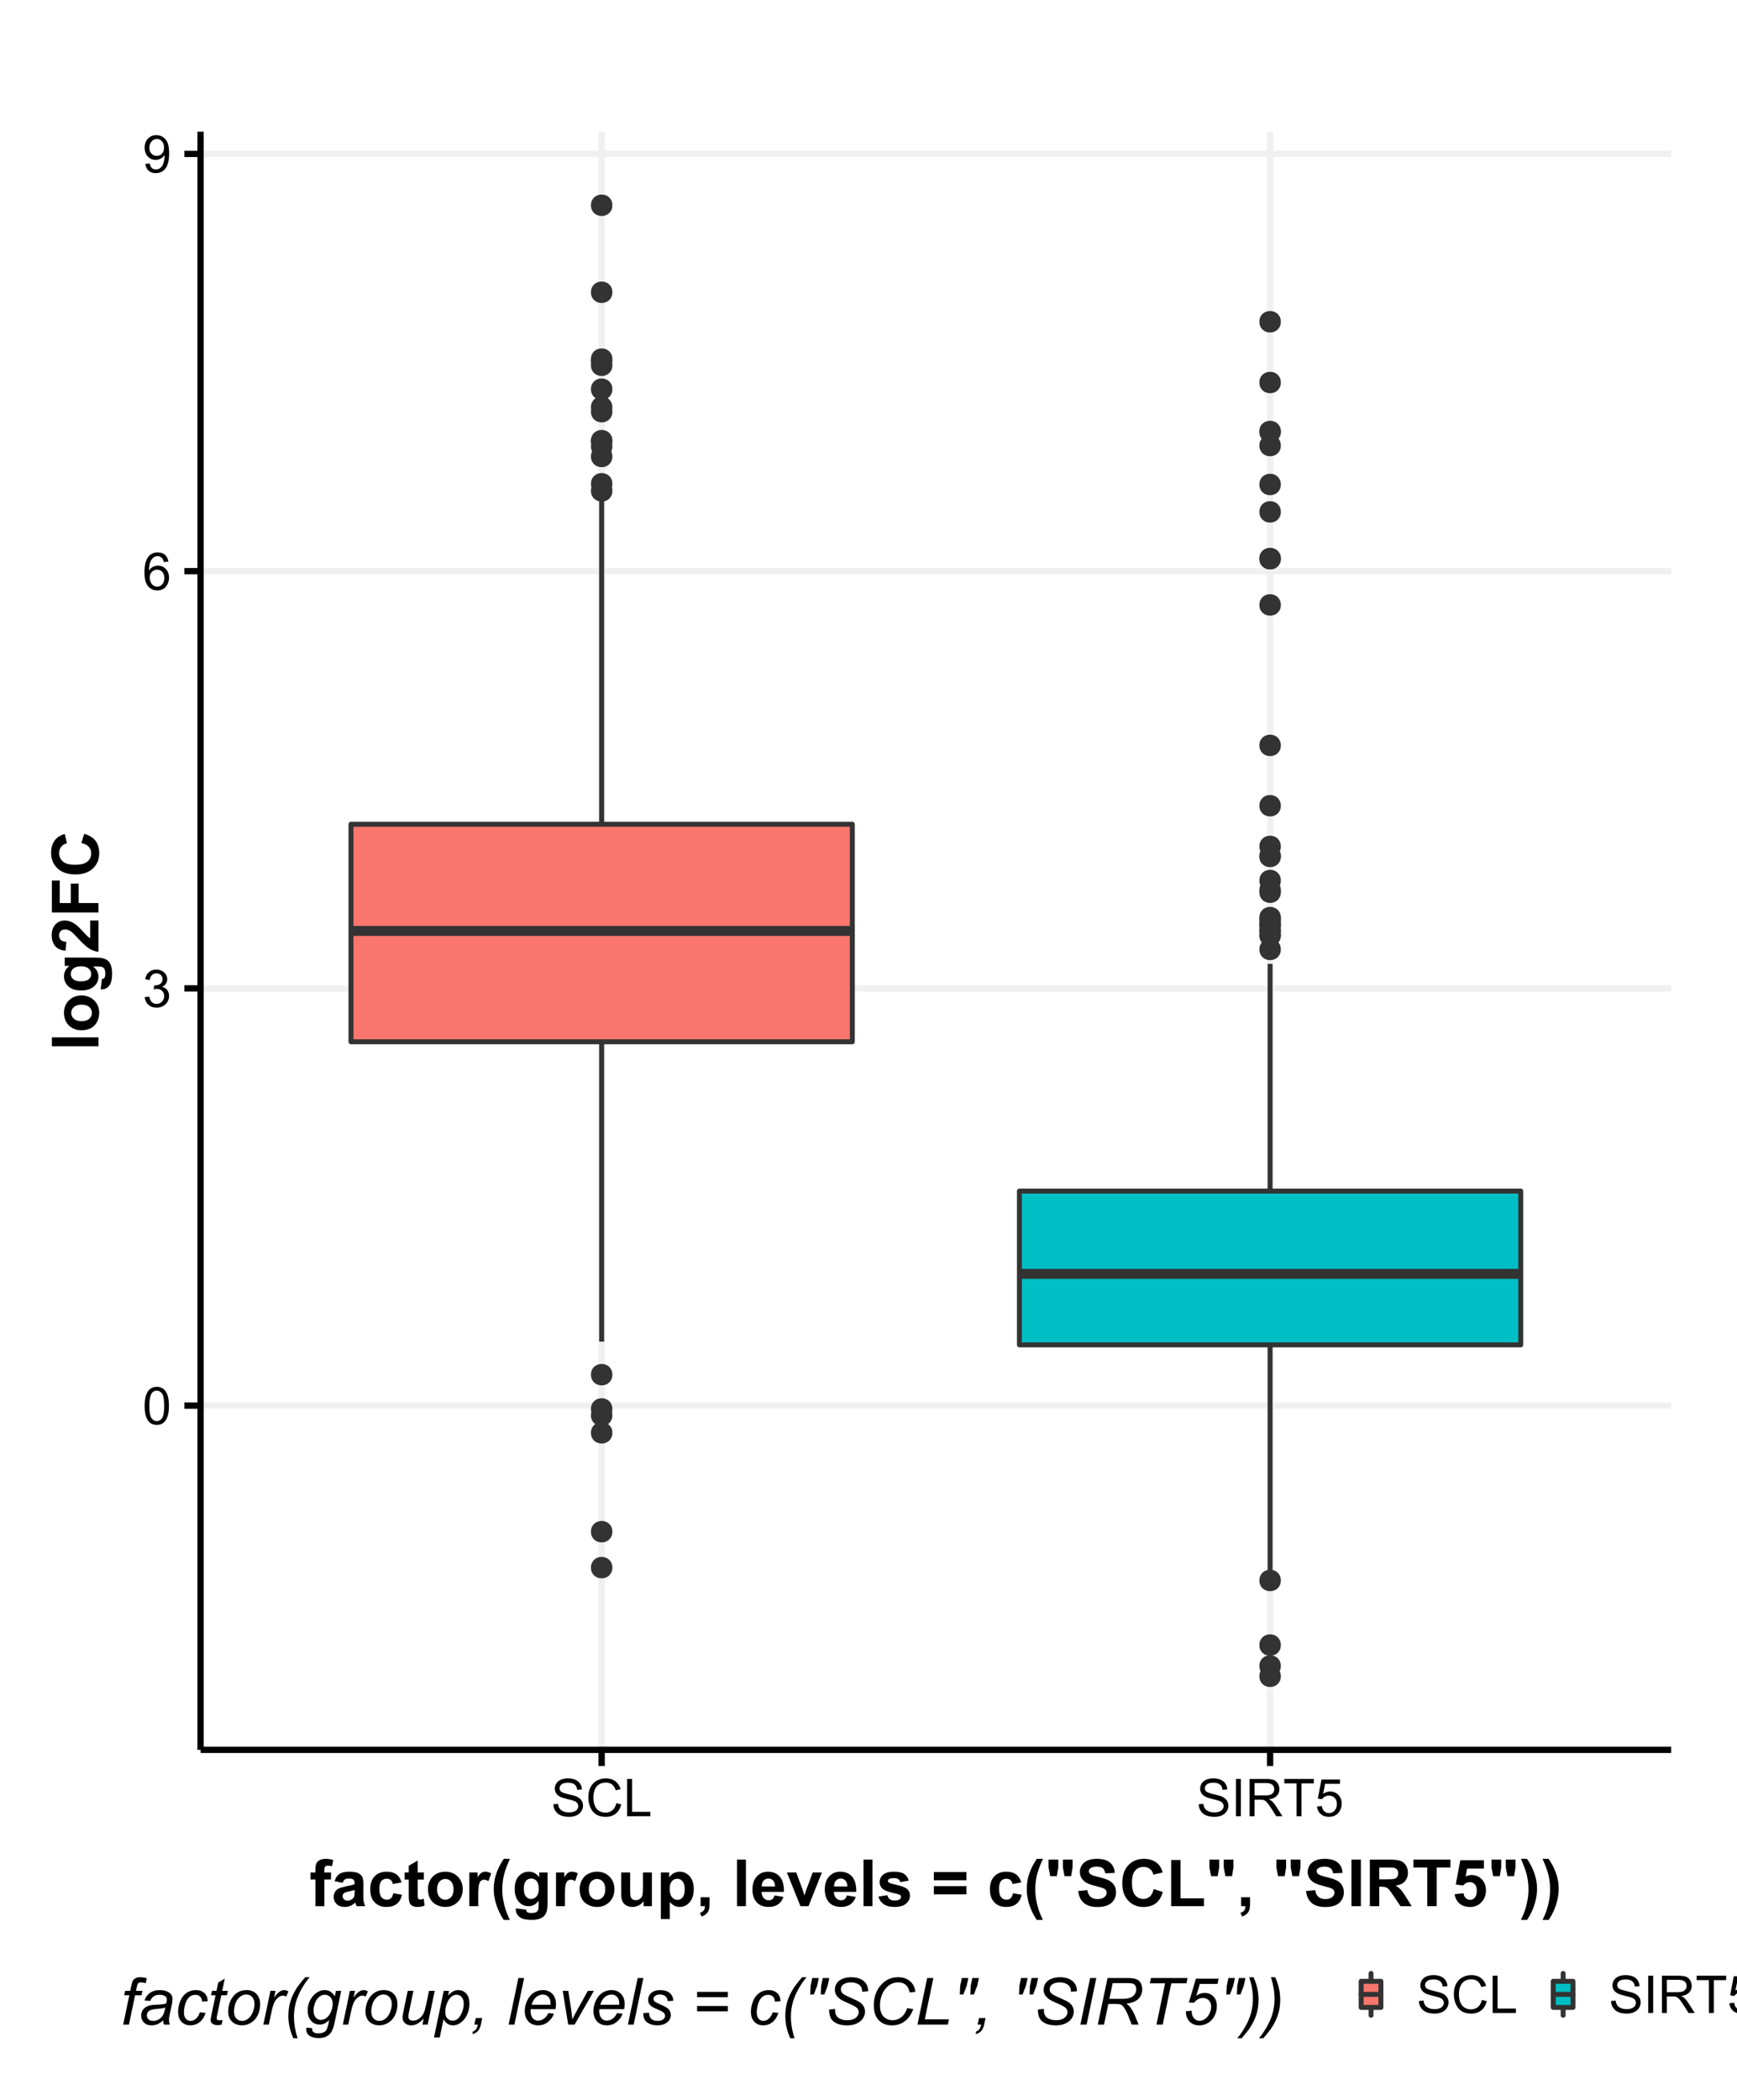 <?xml version="1.0" encoding="UTF-8"?>
<svg xmlns="http://www.w3.org/2000/svg" xmlns:xlink="http://www.w3.org/1999/xlink" width="374pt" height="452pt" viewBox="0 0 374 452" version="1.1">
<defs>
<g>
<symbol overflow="visible" id="glyph0-0">
<path style="stroke:none;" d="M 1.398 0 L 1.398 -7 L 7 -7 L 7 0 Z M 1.574 -0.176 L 6.824 -0.176 L 6.824 -6.824 L 1.574 -6.824 Z M 1.574 -0.176 "/>
</symbol>
<symbol overflow="visible" id="glyph0-1">
<path style="stroke:none;" d="M 0.465 -3.953 C 0.461 -4.898 0.559 -5.66 0.758 -6.242 C 0.949 -6.816 1.238 -7.262 1.625 -7.578 C 2.008 -7.891 2.492 -8.051 3.078 -8.051 C 3.504 -8.051 3.883 -7.961 4.211 -7.789 C 4.535 -7.613 4.805 -7.363 5.016 -7.039 C 5.227 -6.711 5.391 -6.316 5.512 -5.848 C 5.629 -5.379 5.688 -4.746 5.691 -3.953 C 5.688 -3.012 5.594 -2.254 5.402 -1.676 C 5.207 -1.098 4.918 -0.648 4.535 -0.336 C 4.152 -0.02 3.664 0.133 3.078 0.137 C 2.301 0.133 1.695 -0.141 1.258 -0.695 C 0.727 -1.359 0.461 -2.445 0.465 -3.953 Z M 1.477 -3.953 C 1.477 -2.637 1.629 -1.762 1.938 -1.324 C 2.246 -0.887 2.625 -0.668 3.078 -0.672 C 3.527 -0.668 3.91 -0.887 4.219 -1.328 C 4.523 -1.762 4.676 -2.637 4.68 -3.953 C 4.676 -5.27 4.523 -6.145 4.219 -6.582 C 3.91 -7.012 3.523 -7.23 3.066 -7.234 C 2.613 -7.23 2.254 -7.039 1.984 -6.66 C 1.645 -6.172 1.477 -5.27 1.477 -3.953 Z M 1.477 -3.953 "/>
</symbol>
<symbol overflow="visible" id="glyph0-2">
<path style="stroke:none;" d="M 0.469 -2.117 L 1.453 -2.246 C 1.566 -1.684 1.758 -1.281 2.031 -1.039 C 2.301 -0.789 2.633 -0.668 3.023 -0.672 C 3.484 -0.668 3.875 -0.828 4.195 -1.152 C 4.516 -1.473 4.676 -1.871 4.676 -2.348 C 4.676 -2.797 4.527 -3.168 4.23 -3.465 C 3.934 -3.754 3.559 -3.902 3.105 -3.906 C 2.918 -3.902 2.684 -3.867 2.41 -3.797 L 2.52 -4.66 C 2.586 -4.648 2.637 -4.645 2.68 -4.648 C 3.094 -4.645 3.473 -4.754 3.812 -4.977 C 4.145 -5.191 4.312 -5.531 4.316 -5.988 C 4.312 -6.348 4.191 -6.645 3.949 -6.887 C 3.703 -7.121 3.387 -7.242 3.004 -7.242 C 2.617 -7.242 2.297 -7.121 2.047 -6.879 C 1.789 -6.637 1.625 -6.273 1.555 -5.797 L 0.57 -5.973 C 0.688 -6.629 0.961 -7.141 1.387 -7.504 C 1.812 -7.867 2.344 -8.051 2.98 -8.051 C 3.414 -8.051 3.816 -7.957 4.188 -7.77 C 4.555 -7.582 4.836 -7.324 5.035 -7 C 5.227 -6.672 5.324 -6.328 5.328 -5.965 C 5.324 -5.617 5.23 -5.301 5.047 -5.02 C 4.859 -4.734 4.586 -4.508 4.223 -4.344 C 4.695 -4.23 5.062 -4.004 5.324 -3.66 C 5.586 -3.312 5.719 -2.883 5.719 -2.367 C 5.719 -1.664 5.461 -1.07 4.953 -0.586 C 4.438 -0.102 3.793 0.141 3.02 0.141 C 2.312 0.141 1.73 -0.066 1.266 -0.488 C 0.801 -0.902 0.535 -1.445 0.469 -2.117 Z M 0.469 -2.117 "/>
</symbol>
<symbol overflow="visible" id="glyph0-3">
<path style="stroke:none;" d="M 5.574 -6.055 L 4.594 -5.977 C 4.504 -6.363 4.379 -6.645 4.223 -6.82 C 3.953 -7.102 3.625 -7.242 3.238 -7.242 C 2.922 -7.242 2.645 -7.152 2.41 -6.977 C 2.098 -6.75 1.855 -6.422 1.676 -5.988 C 1.496 -5.551 1.402 -4.93 1.398 -4.133 C 1.633 -4.492 1.922 -4.762 2.27 -4.938 C 2.609 -5.109 2.969 -5.195 3.348 -5.199 C 4 -5.195 4.559 -4.953 5.023 -4.473 C 5.48 -3.988 5.711 -3.367 5.715 -2.602 C 5.711 -2.098 5.602 -1.629 5.387 -1.199 C 5.168 -0.766 4.871 -0.434 4.492 -0.207 C 4.113 0.023 3.684 0.133 3.203 0.137 C 2.379 0.133 1.711 -0.164 1.195 -0.766 C 0.68 -1.367 0.422 -2.363 0.422 -3.75 C 0.422 -5.297 0.707 -6.422 1.281 -7.133 C 1.777 -7.742 2.449 -8.051 3.297 -8.051 C 3.926 -8.051 4.441 -7.871 4.848 -7.52 C 5.246 -7.16 5.488 -6.672 5.574 -6.055 Z M 1.555 -2.598 C 1.551 -2.254 1.625 -1.93 1.77 -1.625 C 1.91 -1.312 2.109 -1.078 2.371 -0.914 C 2.629 -0.75 2.902 -0.668 3.188 -0.672 C 3.602 -0.668 3.957 -0.836 4.258 -1.176 C 4.555 -1.508 4.703 -1.965 4.707 -2.543 C 4.703 -3.098 4.559 -3.531 4.266 -3.852 C 3.969 -4.168 3.594 -4.328 3.148 -4.332 C 2.703 -4.328 2.328 -4.168 2.02 -3.852 C 1.707 -3.531 1.551 -3.113 1.555 -2.598 Z M 1.555 -2.598 "/>
</symbol>
<symbol overflow="visible" id="glyph0-4">
<path style="stroke:none;" d="M 0.613 -1.855 L 1.559 -1.941 C 1.637 -1.492 1.789 -1.172 2.016 -0.973 C 2.242 -0.77 2.531 -0.668 2.887 -0.672 C 3.188 -0.668 3.453 -0.738 3.68 -0.879 C 3.906 -1.02 4.094 -1.203 4.242 -1.434 C 4.387 -1.664 4.508 -1.977 4.609 -2.371 C 4.707 -2.766 4.758 -3.168 4.758 -3.578 C 4.758 -3.617 4.754 -3.684 4.754 -3.773 C 4.551 -3.461 4.281 -3.207 3.945 -3.012 C 3.602 -2.816 3.234 -2.719 2.84 -2.719 C 2.172 -2.719 1.609 -2.957 1.152 -3.438 C 0.691 -3.918 0.461 -4.555 0.465 -5.344 C 0.461 -6.156 0.703 -6.809 1.184 -7.305 C 1.66 -7.801 2.258 -8.051 2.984 -8.051 C 3.504 -8.051 3.98 -7.91 4.414 -7.629 C 4.844 -7.348 5.172 -6.945 5.398 -6.426 C 5.621 -5.906 5.734 -5.156 5.738 -4.172 C 5.734 -3.148 5.625 -2.332 5.402 -1.727 C 5.18 -1.117 4.848 -0.656 4.41 -0.34 C 3.969 -0.023 3.453 0.133 2.867 0.137 C 2.234 0.133 1.723 -0.035 1.328 -0.383 C 0.93 -0.727 0.691 -1.219 0.613 -1.855 Z M 4.645 -5.391 C 4.641 -5.953 4.488 -6.398 4.191 -6.734 C 3.887 -7.062 3.527 -7.23 3.105 -7.234 C 2.668 -7.23 2.285 -7.051 1.961 -6.699 C 1.637 -6.34 1.477 -5.879 1.477 -5.309 C 1.477 -4.797 1.629 -4.379 1.938 -4.062 C 2.246 -3.742 2.625 -3.586 3.078 -3.586 C 3.531 -3.586 3.906 -3.742 4.203 -4.062 C 4.492 -4.379 4.641 -4.824 4.645 -5.391 Z M 4.645 -5.391 "/>
</symbol>
<symbol overflow="visible" id="glyph0-5">
<path style="stroke:none;" d="M 0.504 -2.574 L 1.504 -2.664 C 1.547 -2.262 1.656 -1.934 1.832 -1.676 C 2.004 -1.418 2.273 -1.207 2.641 -1.051 C 3.004 -0.891 3.414 -0.812 3.871 -0.816 C 4.273 -0.812 4.633 -0.875 4.945 -0.996 C 5.254 -1.113 5.484 -1.277 5.637 -1.488 C 5.785 -1.699 5.859 -1.926 5.863 -2.176 C 5.859 -2.426 5.785 -2.648 5.645 -2.836 C 5.496 -3.023 5.258 -3.18 4.922 -3.309 C 4.703 -3.391 4.227 -3.52 3.492 -3.699 C 2.758 -3.871 2.242 -4.039 1.945 -4.199 C 1.562 -4.398 1.277 -4.648 1.09 -4.945 C 0.902 -5.242 0.809 -5.574 0.809 -5.945 C 0.809 -6.348 0.922 -6.727 1.152 -7.078 C 1.383 -7.43 1.719 -7.695 2.16 -7.879 C 2.598 -8.059 3.09 -8.148 3.633 -8.152 C 4.227 -8.148 4.75 -8.055 5.203 -7.863 C 5.656 -7.672 6.004 -7.391 6.25 -7.02 C 6.492 -6.648 6.625 -6.227 6.645 -5.758 L 5.629 -5.684 C 5.57 -6.188 5.383 -6.566 5.07 -6.828 C 4.75 -7.086 4.285 -7.219 3.676 -7.219 C 3.027 -7.219 2.559 -7.098 2.27 -6.863 C 1.973 -6.625 1.828 -6.344 1.832 -6.016 C 1.828 -5.723 1.934 -5.484 2.145 -5.305 C 2.348 -5.117 2.879 -4.93 3.742 -4.734 C 4.602 -4.539 5.195 -4.367 5.52 -4.223 C 5.984 -4.004 6.328 -3.73 6.551 -3.402 C 6.773 -3.07 6.883 -2.691 6.887 -2.266 C 6.883 -1.836 6.762 -1.434 6.52 -1.059 C 6.273 -0.68 5.922 -0.387 5.465 -0.176 C 5.008 0.031 4.492 0.133 3.922 0.137 C 3.191 0.133 2.586 0.031 2.098 -0.18 C 1.605 -0.387 1.219 -0.703 0.941 -1.133 C 0.66 -1.555 0.516 -2.035 0.504 -2.574 Z M 0.504 -2.574 "/>
</symbol>
<symbol overflow="visible" id="glyph0-6">
<path style="stroke:none;" d="M 6.586 -2.812 L 7.645 -2.543 C 7.422 -1.668 7.023 -1 6.445 -0.547 C 5.867 -0.09 5.16 0.133 4.324 0.137 C 3.461 0.133 2.758 -0.039 2.219 -0.391 C 1.676 -0.738 1.262 -1.246 0.98 -1.918 C 0.695 -2.582 0.555 -3.301 0.559 -4.07 C 0.555 -4.902 0.715 -5.629 1.035 -6.254 C 1.352 -6.871 1.805 -7.344 2.398 -7.668 C 2.984 -7.988 3.633 -8.148 4.344 -8.152 C 5.141 -8.148 5.816 -7.945 6.367 -7.539 C 6.91 -7.129 7.289 -6.555 7.508 -5.82 L 6.465 -5.574 C 6.273 -6.152 6.004 -6.578 5.652 -6.848 C 5.297 -7.109 4.852 -7.242 4.32 -7.246 C 3.699 -7.242 3.184 -7.094 2.773 -6.801 C 2.359 -6.504 2.07 -6.109 1.902 -5.613 C 1.734 -5.113 1.652 -4.598 1.652 -4.074 C 1.652 -3.387 1.75 -2.793 1.949 -2.289 C 2.145 -1.777 2.453 -1.398 2.875 -1.148 C 3.293 -0.895 3.746 -0.766 4.238 -0.77 C 4.828 -0.766 5.332 -0.938 5.746 -1.285 C 6.156 -1.625 6.438 -2.137 6.586 -2.812 Z M 6.586 -2.812 "/>
</symbol>
<symbol overflow="visible" id="glyph0-7">
<path style="stroke:none;" d="M 0.82 0 L 0.82 -8.016 L 1.883 -8.016 L 1.883 -0.945 L 5.828 -0.945 L 5.828 0 Z M 0.82 0 "/>
</symbol>
<symbol overflow="visible" id="glyph0-8">
<path style="stroke:none;" d="M 1.043 0 L 1.043 -8.016 L 2.105 -8.016 L 2.105 0 Z M 1.043 0 "/>
</symbol>
<symbol overflow="visible" id="glyph0-9">
<path style="stroke:none;" d="M 0.879 0 L 0.879 -8.016 L 4.434 -8.016 C 5.148 -8.016 5.691 -7.941 6.062 -7.801 C 6.434 -7.652 6.73 -7.398 6.953 -7.039 C 7.176 -6.672 7.289 -6.27 7.289 -5.828 C 7.289 -5.258 7.102 -4.777 6.734 -4.391 C 6.363 -3.996 5.797 -3.75 5.031 -3.648 C 5.309 -3.512 5.523 -3.379 5.672 -3.25 C 5.98 -2.961 6.273 -2.605 6.551 -2.184 L 7.945 0 L 6.613 0 L 5.551 -1.668 C 5.238 -2.148 4.984 -2.516 4.785 -2.773 C 4.582 -3.023 4.402 -3.203 4.246 -3.309 C 4.086 -3.406 3.926 -3.477 3.762 -3.523 C 3.641 -3.543 3.441 -3.555 3.172 -3.559 L 1.941 -3.559 L 1.941 0 Z M 1.941 -4.48 L 4.223 -4.48 C 4.703 -4.477 5.082 -4.527 5.359 -4.629 C 5.629 -4.73 5.836 -4.891 5.98 -5.109 C 6.121 -5.328 6.191 -5.566 6.195 -5.828 C 6.191 -6.207 6.055 -6.52 5.781 -6.766 C 5.504 -7.008 5.07 -7.129 4.48 -7.133 L 1.941 -7.133 Z M 1.941 -4.48 "/>
</symbol>
<symbol overflow="visible" id="glyph0-10">
<path style="stroke:none;" d="M 2.902 0 L 2.902 -7.07 L 0.262 -7.07 L 0.262 -8.016 L 6.617 -8.016 L 6.617 -7.07 L 3.965 -7.07 L 3.965 0 Z M 2.902 0 "/>
</symbol>
<symbol overflow="visible" id="glyph0-11">
<path style="stroke:none;" d="M 0.465 -2.102 L 1.5 -2.188 C 1.574 -1.68 1.75 -1.301 2.031 -1.051 C 2.309 -0.793 2.645 -0.668 3.039 -0.672 C 3.512 -0.668 3.914 -0.848 4.242 -1.207 C 4.57 -1.566 4.734 -2.039 4.734 -2.629 C 4.734 -3.188 4.574 -3.629 4.262 -3.957 C 3.941 -4.277 3.531 -4.441 3.023 -4.445 C 2.703 -4.441 2.414 -4.371 2.164 -4.23 C 1.906 -4.086 1.707 -3.898 1.562 -3.668 L 0.641 -3.789 L 1.418 -7.906 L 5.402 -7.906 L 5.402 -6.969 L 2.203 -6.969 L 1.773 -4.812 C 2.25 -5.145 2.754 -5.312 3.285 -5.316 C 3.984 -5.312 4.574 -5.07 5.059 -4.586 C 5.535 -4.098 5.777 -3.477 5.781 -2.719 C 5.777 -1.992 5.566 -1.363 5.145 -0.836 C 4.629 -0.188 3.926 0.133 3.039 0.137 C 2.309 0.133 1.715 -0.066 1.254 -0.477 C 0.793 -0.883 0.527 -1.426 0.465 -2.102 Z M 0.465 -2.102 "/>
</symbol>
<symbol overflow="visible" id="glyph1-0">
<path style="stroke:none;" d="M 1.75 0 L 1.75 -8.75 L 8.75 -8.75 L 8.75 0 Z M 1.969 -0.219 L 8.531 -0.219 L 8.531 -8.531 L 1.969 -8.531 Z M 1.969 -0.219 "/>
</symbol>
<symbol overflow="visible" id="glyph1-1">
<path style="stroke:none;" d="M 0.164 -7.258 L 1.23 -7.258 L 1.23 -7.805 C 1.23 -8.414 1.293 -8.867 1.426 -9.172 C 1.551 -9.469 1.789 -9.715 2.141 -9.906 C 2.484 -10.094 2.926 -10.188 3.465 -10.191 C 4.008 -10.188 4.543 -10.105 5.07 -9.945 L 4.812 -8.605 C 4.504 -8.676 4.211 -8.711 3.93 -8.715 C 3.652 -8.711 3.453 -8.648 3.332 -8.52 C 3.211 -8.391 3.152 -8.141 3.152 -7.773 L 3.152 -7.258 L 4.586 -7.258 L 4.586 -5.75 L 3.152 -5.75 L 3.152 0 L 1.23 0 L 1.23 -5.75 L 0.164 -5.75 Z M 0.164 -7.258 "/>
</symbol>
<symbol overflow="visible" id="glyph1-2">
<path style="stroke:none;" d="M 2.441 -5.047 L 0.695 -5.359 C 0.891 -6.059 1.227 -6.578 1.707 -6.918 C 2.184 -7.25 2.898 -7.418 3.844 -7.422 C 4.695 -7.418 5.332 -7.316 5.754 -7.117 C 6.172 -6.914 6.465 -6.656 6.641 -6.348 C 6.809 -6.031 6.895 -5.461 6.898 -4.629 L 6.875 -2.387 C 6.871 -1.746 6.902 -1.277 6.969 -0.973 C 7.027 -0.668 7.145 -0.344 7.312 0 L 5.414 0 C 5.363 -0.125 5.301 -0.312 5.23 -0.566 C 5.195 -0.68 5.172 -0.754 5.16 -0.793 C 4.828 -0.469 4.477 -0.23 4.105 -0.074 C 3.73 0.086 3.332 0.164 2.914 0.164 C 2.16 0.164 1.57 -0.039 1.145 -0.445 C 0.711 -0.852 0.496 -1.363 0.5 -1.984 C 0.496 -2.391 0.594 -2.754 0.793 -3.078 C 0.984 -3.398 1.262 -3.645 1.617 -3.816 C 1.969 -3.984 2.477 -4.137 3.145 -4.266 C 4.039 -4.434 4.66 -4.59 5.012 -4.738 L 5.012 -4.93 C 5.008 -5.297 4.918 -5.562 4.738 -5.719 C 4.555 -5.875 4.211 -5.953 3.703 -5.953 C 3.359 -5.953 3.09 -5.883 2.902 -5.75 C 2.707 -5.613 2.555 -5.379 2.441 -5.047 Z M 5.012 -3.484 C 4.762 -3.402 4.371 -3.305 3.84 -3.191 C 3.305 -3.078 2.957 -2.969 2.797 -2.859 C 2.543 -2.68 2.418 -2.453 2.422 -2.18 C 2.418 -1.91 2.52 -1.676 2.723 -1.48 C 2.922 -1.281 3.176 -1.184 3.484 -1.188 C 3.832 -1.184 4.164 -1.297 4.477 -1.531 C 4.711 -1.699 4.863 -1.914 4.938 -2.168 C 4.984 -2.332 5.008 -2.641 5.012 -3.102 Z M 5.012 -3.484 "/>
</symbol>
<symbol overflow="visible" id="glyph1-3">
<path style="stroke:none;" d="M 7.336 -5.113 L 5.441 -4.773 C 5.375 -5.148 5.23 -5.434 5.004 -5.625 C 4.777 -5.816 4.484 -5.91 4.129 -5.914 C 3.648 -5.91 3.266 -5.746 2.98 -5.418 C 2.695 -5.086 2.555 -4.531 2.555 -3.758 C 2.555 -2.895 2.699 -2.289 2.988 -1.934 C 3.277 -1.578 3.664 -1.398 4.156 -1.402 C 4.516 -1.398 4.816 -1.504 5.051 -1.711 C 5.281 -1.918 5.445 -2.273 5.543 -2.781 L 7.43 -2.461 C 7.234 -1.594 6.855 -0.938 6.301 -0.5 C 5.742 -0.055 5 0.164 4.066 0.164 C 3.004 0.164 2.156 -0.168 1.527 -0.84 C 0.895 -1.504 0.578 -2.434 0.582 -3.625 C 0.578 -4.82 0.895 -5.754 1.531 -6.422 C 2.16 -7.086 3.02 -7.418 4.102 -7.422 C 4.984 -7.418 5.688 -7.227 6.211 -6.852 C 6.73 -6.469 7.105 -5.891 7.336 -5.113 Z M 7.336 -5.113 "/>
</symbol>
<symbol overflow="visible" id="glyph1-4">
<path style="stroke:none;" d="M 4.336 -7.258 L 4.336 -5.727 L 3.023 -5.727 L 3.023 -2.805 C 3.023 -2.207 3.035 -1.859 3.059 -1.766 C 3.082 -1.664 3.137 -1.586 3.23 -1.523 C 3.316 -1.461 3.426 -1.43 3.555 -1.43 C 3.73 -1.43 3.988 -1.488 4.328 -1.613 L 4.492 -0.125 C 4.043 0.07 3.535 0.164 2.973 0.164 C 2.621 0.164 2.309 0.109 2.035 -0.008 C 1.754 -0.121 1.551 -0.273 1.426 -0.461 C 1.293 -0.645 1.203 -0.895 1.156 -1.211 C 1.109 -1.434 1.09 -1.883 1.094 -2.562 L 1.094 -5.727 L 0.211 -5.727 L 0.211 -7.258 L 1.094 -7.258 L 1.094 -8.703 L 3.023 -9.824 L 3.023 -7.258 Z M 4.336 -7.258 "/>
</symbol>
<symbol overflow="visible" id="glyph1-5">
<path style="stroke:none;" d="M 0.562 -3.734 C 0.562 -4.367 0.719 -4.984 1.031 -5.582 C 1.344 -6.18 1.789 -6.637 2.367 -6.949 C 2.945 -7.262 3.59 -7.418 4.301 -7.422 C 5.395 -7.418 6.293 -7.062 7 -6.352 C 7.699 -5.641 8.051 -4.738 8.055 -3.648 C 8.051 -2.551 7.695 -1.641 6.988 -0.918 C 6.277 -0.195 5.387 0.164 4.312 0.164 C 3.648 0.164 3.012 0.016 2.41 -0.285 C 1.801 -0.586 1.344 -1.027 1.031 -1.609 C 0.719 -2.188 0.562 -2.895 0.562 -3.734 Z M 2.531 -3.629 C 2.531 -2.906 2.699 -2.355 3.043 -1.977 C 3.379 -1.59 3.801 -1.398 4.305 -1.402 C 4.805 -1.398 5.227 -1.59 5.566 -1.977 C 5.906 -2.355 6.074 -2.914 6.078 -3.645 C 6.074 -4.355 5.906 -4.902 5.566 -5.285 C 5.227 -5.668 4.805 -5.859 4.305 -5.859 C 3.801 -5.859 3.379 -5.668 3.043 -5.285 C 2.699 -4.902 2.531 -4.348 2.531 -3.629 Z M 2.531 -3.629 "/>
</symbol>
<symbol overflow="visible" id="glyph1-6">
<path style="stroke:none;" d="M 2.844 0 L 0.922 0 L 0.922 -7.258 L 2.707 -7.258 L 2.707 -6.227 C 3.012 -6.715 3.285 -7.035 3.531 -7.191 C 3.773 -7.34 4.051 -7.418 4.359 -7.422 C 4.797 -7.418 5.219 -7.297 5.625 -7.062 L 5.031 -5.387 C 4.707 -5.594 4.406 -5.699 4.129 -5.703 C 3.859 -5.699 3.633 -5.625 3.445 -5.48 C 3.258 -5.328 3.109 -5.062 3.004 -4.676 C 2.895 -4.285 2.84 -3.473 2.844 -2.242 Z M 2.844 0 "/>
</symbol>
<symbol overflow="visible" id="glyph1-7">
<path style="stroke:none;" d="M 4.191 2.945 L 2.871 2.945 C 2.172 1.891 1.641 0.801 1.277 -0.336 C 0.91 -1.469 0.727 -2.566 0.73 -3.629 C 0.727 -4.941 0.953 -6.188 1.406 -7.367 C 1.797 -8.383 2.293 -9.324 2.898 -10.191 L 4.211 -10.191 C 3.582 -8.809 3.152 -7.637 2.922 -6.668 C 2.684 -5.699 2.566 -4.672 2.57 -3.59 C 2.566 -2.84 2.637 -2.074 2.777 -1.293 C 2.918 -0.508 3.109 0.234 3.352 0.945 C 3.508 1.406 3.785 2.074 4.191 2.945 Z M 4.191 2.945 "/>
</symbol>
<symbol overflow="visible" id="glyph1-8">
<path style="stroke:none;" d="M 0.828 0.477 L 3.023 0.746 C 3.059 0.996 3.141 1.172 3.273 1.273 C 3.453 1.406 3.742 1.477 4.137 1.477 C 4.637 1.477 5.012 1.398 5.266 1.25 C 5.43 1.148 5.559 0.988 5.648 0.766 C 5.703 0.605 5.73 0.312 5.734 -0.117 L 5.734 -1.176 C 5.16 -0.391 4.438 0 3.562 0 C 2.586 0 1.812 -0.41 1.242 -1.238 C 0.797 -1.887 0.574 -2.699 0.574 -3.672 C 0.574 -4.887 0.867 -5.816 1.453 -6.457 C 2.039 -7.098 2.766 -7.418 3.637 -7.422 C 4.531 -7.418 5.273 -7.023 5.859 -6.242 L 5.859 -7.258 L 7.656 -7.258 L 7.656 -0.746 C 7.652 0.113 7.582 0.75 7.445 1.176 C 7.301 1.598 7.102 1.93 6.852 2.172 C 6.594 2.41 6.254 2.598 5.828 2.738 C 5.398 2.871 4.859 2.941 4.211 2.945 C 2.98 2.941 2.109 2.73 1.594 2.312 C 1.078 1.887 0.82 1.352 0.82 0.711 C 0.82 0.645 0.82 0.566 0.828 0.477 Z M 2.543 -3.781 C 2.543 -3.008 2.691 -2.445 2.988 -2.086 C 3.285 -1.727 3.652 -1.547 4.094 -1.551 C 4.559 -1.547 4.953 -1.73 5.281 -2.102 C 5.602 -2.465 5.766 -3.008 5.77 -3.734 C 5.766 -4.48 5.609 -5.039 5.305 -5.406 C 4.992 -5.77 4.602 -5.953 4.129 -5.953 C 3.664 -5.953 3.285 -5.773 2.988 -5.418 C 2.691 -5.059 2.543 -4.512 2.543 -3.781 Z M 2.543 -3.781 "/>
</symbol>
<symbol overflow="visible" id="glyph1-9">
<path style="stroke:none;" d="M 5.781 0 L 5.781 -1.086 C 5.516 -0.695 5.168 -0.391 4.738 -0.172 C 4.305 0.055 3.852 0.164 3.375 0.164 C 2.887 0.164 2.449 0.059 2.062 -0.156 C 1.676 -0.367 1.395 -0.668 1.223 -1.059 C 1.047 -1.445 0.961 -1.98 0.965 -2.664 L 0.965 -7.258 L 2.883 -7.258 L 2.883 -3.922 C 2.883 -2.898 2.918 -2.273 2.988 -2.047 C 3.059 -1.812 3.188 -1.633 3.375 -1.5 C 3.562 -1.363 3.797 -1.293 4.086 -1.297 C 4.41 -1.293 4.707 -1.383 4.969 -1.566 C 5.227 -1.746 5.402 -1.973 5.504 -2.238 C 5.598 -2.504 5.648 -3.156 5.648 -4.195 L 5.648 -7.258 L 7.566 -7.258 L 7.566 0 Z M 5.781 0 "/>
</symbol>
<symbol overflow="visible" id="glyph1-10">
<path style="stroke:none;" d="M 0.949 -7.258 L 2.742 -7.258 L 2.742 -6.195 C 2.973 -6.555 3.285 -6.852 3.684 -7.082 C 4.078 -7.305 4.52 -7.418 5.004 -7.422 C 5.848 -7.418 6.562 -7.086 7.148 -6.43 C 7.734 -5.766 8.027 -4.848 8.031 -3.672 C 8.027 -2.457 7.73 -1.516 7.141 -0.844 C 6.547 -0.172 5.832 0.164 4.992 0.164 C 4.59 0.164 4.223 0.086 3.898 -0.074 C 3.57 -0.23 3.23 -0.504 2.871 -0.895 L 2.871 2.762 L 0.949 2.762 Z M 2.852 -3.754 C 2.848 -2.938 3.008 -2.336 3.336 -1.945 C 3.656 -1.555 4.051 -1.359 4.52 -1.359 C 4.961 -1.359 5.332 -1.535 5.633 -1.895 C 5.926 -2.25 6.074 -2.84 6.078 -3.656 C 6.074 -4.414 5.922 -4.977 5.617 -5.352 C 5.309 -5.719 4.93 -5.906 4.484 -5.906 C 4.012 -5.906 3.625 -5.723 3.316 -5.363 C 3.004 -4.996 2.848 -4.461 2.852 -3.754 Z M 2.852 -3.754 "/>
</symbol>
<symbol overflow="visible" id="glyph1-11">
<path style="stroke:none;" d="M 0.957 -1.922 L 2.879 -1.922 L 2.879 -0.547 C 2.875 0.012 2.828 0.445 2.734 0.77 C 2.637 1.086 2.453 1.375 2.188 1.633 C 1.918 1.887 1.582 2.086 1.176 2.234 L 0.801 1.441 C 1.188 1.312 1.465 1.137 1.629 0.914 C 1.793 0.691 1.879 0.387 1.887 0 L 0.957 0 Z M 0.957 -1.922 "/>
</symbol>
<symbol overflow="visible" id="glyph1-12">
<path style="stroke:none;" d=""/>
</symbol>
<symbol overflow="visible" id="glyph1-13">
<path style="stroke:none;" d="M 1.004 0 L 1.004 -10.023 L 2.926 -10.023 L 2.926 0 Z M 1.004 0 "/>
</symbol>
<symbol overflow="visible" id="glyph1-14">
<path style="stroke:none;" d="M 5.211 -2.312 L 7.125 -1.988 C 6.875 -1.285 6.484 -0.754 5.957 -0.387 C 5.422 -0.02 4.758 0.164 3.965 0.164 C 2.699 0.164 1.766 -0.246 1.164 -1.074 C 0.684 -1.73 0.445 -2.566 0.445 -3.574 C 0.445 -4.777 0.758 -5.719 1.387 -6.398 C 2.016 -7.078 2.812 -7.418 3.773 -7.422 C 4.852 -7.418 5.703 -7.062 6.328 -6.352 C 6.953 -5.641 7.25 -4.547 7.227 -3.078 L 2.414 -3.078 C 2.426 -2.504 2.578 -2.062 2.875 -1.746 C 3.168 -1.43 3.539 -1.27 3.984 -1.273 C 4.285 -1.27 4.535 -1.352 4.742 -1.52 C 4.945 -1.68 5.102 -1.945 5.211 -2.312 Z M 5.32 -4.25 C 5.305 -4.805 5.16 -5.23 4.887 -5.52 C 4.613 -5.809 4.281 -5.953 3.891 -5.953 C 3.469 -5.953 3.121 -5.801 2.852 -5.496 C 2.574 -5.191 2.438 -4.773 2.445 -4.25 Z M 5.32 -4.25 "/>
</symbol>
<symbol overflow="visible" id="glyph1-15">
<path style="stroke:none;" d="M 3 0 L 0.074 -7.258 L 2.094 -7.258 L 3.461 -3.555 L 3.855 -2.316 C 3.957 -2.629 4.023 -2.836 4.055 -2.938 C 4.117 -3.141 4.184 -3.348 4.258 -3.555 L 5.641 -7.258 L 7.617 -7.258 L 4.73 0 Z M 3 0 "/>
</symbol>
<symbol overflow="visible" id="glyph1-16">
<path style="stroke:none;" d="M 0.328 -2.07 L 2.258 -2.367 C 2.336 -1.992 2.504 -1.707 2.754 -1.512 C 3.004 -1.316 3.355 -1.219 3.809 -1.223 C 4.305 -1.219 4.676 -1.309 4.93 -1.496 C 5.094 -1.621 5.18 -1.793 5.18 -2.008 C 5.18 -2.152 5.133 -2.273 5.047 -2.371 C 4.945 -2.461 4.73 -2.547 4.402 -2.625 C 2.848 -2.965 1.867 -3.277 1.457 -3.562 C 0.879 -3.953 0.59 -4.496 0.594 -5.195 C 0.59 -5.824 0.84 -6.352 1.34 -6.781 C 1.836 -7.203 2.605 -7.418 3.648 -7.422 C 4.641 -7.418 5.379 -7.258 5.863 -6.938 C 6.344 -6.613 6.676 -6.133 6.863 -5.504 L 5.051 -5.168 C 4.973 -5.449 4.824 -5.664 4.609 -5.816 C 4.391 -5.965 4.082 -6.039 3.684 -6.043 C 3.176 -6.039 2.812 -5.969 2.598 -5.832 C 2.449 -5.727 2.379 -5.598 2.379 -5.441 C 2.379 -5.301 2.441 -5.184 2.57 -5.094 C 2.738 -4.961 3.336 -4.781 4.363 -4.551 C 5.383 -4.316 6.098 -4.031 6.508 -3.699 C 6.906 -3.355 7.105 -2.879 7.109 -2.27 C 7.105 -1.602 6.828 -1.031 6.273 -0.555 C 5.715 -0.074 4.895 0.164 3.809 0.164 C 2.816 0.164 2.031 -0.035 1.457 -0.438 C 0.879 -0.836 0.504 -1.379 0.328 -2.07 Z M 0.328 -2.07 "/>
</symbol>
<symbol overflow="visible" id="glyph1-17">
<path style="stroke:none;" d="M 0.582 -5.578 L 0.582 -7.344 L 7.586 -7.344 L 7.586 -5.578 Z M 0.582 -2.543 L 0.582 -4.312 L 7.586 -4.312 L 7.586 -2.543 Z M 0.582 -2.543 "/>
</symbol>
<symbol overflow="visible" id="glyph1-18">
<path style="stroke:none;" d="M 1.129 -6.461 L 0.766 -8.328 L 0.766 -10.023 L 2.859 -10.023 L 2.859 -8.328 L 2.543 -6.461 Z M 4.211 -6.461 L 3.848 -8.328 L 3.848 -10.023 L 5.941 -10.023 L 5.941 -8.328 L 5.625 -6.461 Z M 4.211 -6.461 "/>
</symbol>
<symbol overflow="visible" id="glyph1-19">
<path style="stroke:none;" d="M 0.508 -3.262 L 2.477 -3.453 C 2.59 -2.789 2.828 -2.305 3.195 -1.996 C 3.555 -1.684 4.047 -1.527 4.664 -1.531 C 5.312 -1.527 5.801 -1.668 6.137 -1.945 C 6.465 -2.219 6.633 -2.539 6.633 -2.914 C 6.633 -3.145 6.562 -3.348 6.422 -3.516 C 6.281 -3.68 6.039 -3.824 5.695 -3.953 C 5.457 -4.031 4.914 -4.176 4.074 -4.391 C 2.984 -4.656 2.223 -4.988 1.789 -5.379 C 1.172 -5.93 0.867 -6.602 0.867 -7.398 C 0.867 -7.906 1.012 -8.383 1.301 -8.828 C 1.59 -9.27 2.004 -9.609 2.551 -9.844 C 3.094 -10.074 3.754 -10.188 4.523 -10.191 C 5.781 -10.188 6.727 -9.914 7.367 -9.363 C 8 -8.812 8.336 -8.074 8.367 -7.156 L 6.344 -7.07 C 6.254 -7.582 6.066 -7.949 5.785 -8.176 C 5.496 -8.398 5.07 -8.512 4.504 -8.516 C 3.914 -8.512 3.453 -8.395 3.125 -8.156 C 2.906 -8 2.801 -7.789 2.805 -7.531 C 2.801 -7.293 2.898 -7.094 3.102 -6.926 C 3.352 -6.707 3.973 -6.48 4.961 -6.254 C 5.941 -6.02 6.668 -5.781 7.145 -5.531 C 7.613 -5.281 7.984 -4.941 8.254 -4.512 C 8.52 -4.082 8.652 -3.551 8.656 -2.918 C 8.652 -2.344 8.492 -1.805 8.176 -1.305 C 7.852 -0.801 7.402 -0.43 6.82 -0.188 C 6.234 0.055 5.508 0.176 4.641 0.18 C 3.375 0.176 2.402 -0.113 1.723 -0.699 C 1.043 -1.281 0.637 -2.137 0.508 -3.262 Z M 0.508 -3.262 "/>
</symbol>
<symbol overflow="visible" id="glyph1-20">
<path style="stroke:none;" d="M 7.43 -3.684 L 9.391 -3.062 C 9.09 -1.965 8.59 -1.152 7.891 -0.625 C 7.191 -0.094 6.305 0.168 5.23 0.172 C 3.898 0.168 2.805 -0.281 1.949 -1.191 C 1.09 -2.098 0.66 -3.344 0.664 -4.922 C 0.66 -6.586 1.09 -7.879 1.953 -8.805 C 2.812 -9.727 3.945 -10.188 5.352 -10.191 C 6.574 -10.188 7.57 -9.828 8.34 -9.105 C 8.793 -8.676 9.137 -8.059 9.367 -7.258 L 7.363 -6.781 C 7.242 -7.297 6.992 -7.707 6.617 -8.012 C 6.238 -8.309 5.785 -8.461 5.25 -8.461 C 4.508 -8.461 3.902 -8.191 3.441 -7.66 C 2.977 -7.125 2.746 -6.262 2.75 -5.07 C 2.746 -3.801 2.977 -2.898 3.434 -2.363 C 3.887 -1.824 4.477 -1.559 5.211 -1.559 C 5.742 -1.559 6.207 -1.727 6.598 -2.07 C 6.984 -2.41 7.262 -2.949 7.43 -3.684 Z M 7.43 -3.684 "/>
</symbol>
<symbol overflow="visible" id="glyph1-21">
<path style="stroke:none;" d="M 1.074 0 L 1.074 -9.938 L 3.098 -9.938 L 3.098 -1.688 L 8.129 -1.688 L 8.129 0 Z M 1.074 0 "/>
</symbol>
<symbol overflow="visible" id="glyph1-22">
<path style="stroke:none;" d="M 0.957 0 L 0.957 -10.023 L 2.98 -10.023 L 2.98 0 Z M 0.957 0 "/>
</symbol>
<symbol overflow="visible" id="glyph1-23">
<path style="stroke:none;" d="M 1.023 0 L 1.023 -10.023 L 5.285 -10.023 C 6.355 -10.02 7.133 -9.93 7.617 -9.75 C 8.102 -9.57 8.488 -9.25 8.785 -8.789 C 9.074 -8.328 9.223 -7.801 9.223 -7.211 C 9.223 -6.457 9 -5.836 8.559 -5.348 C 8.113 -4.855 7.453 -4.547 6.578 -4.422 C 7.012 -4.164 7.371 -3.883 7.66 -3.582 C 7.941 -3.273 8.328 -2.73 8.812 -1.953 L 10.035 0 L 7.617 0 L 6.152 -2.18 C 5.633 -2.961 5.277 -3.449 5.086 -3.652 C 4.891 -3.852 4.688 -3.992 4.477 -4.07 C 4.262 -4.145 3.922 -4.184 3.461 -4.184 L 3.047 -4.184 L 3.047 0 Z M 3.047 -5.781 L 4.547 -5.781 C 5.516 -5.777 6.121 -5.82 6.363 -5.906 C 6.605 -5.988 6.793 -6.129 6.93 -6.332 C 7.066 -6.531 7.137 -6.781 7.137 -7.082 C 7.137 -7.414 7.047 -7.688 6.867 -7.898 C 6.688 -8.105 6.434 -8.234 6.105 -8.293 C 5.941 -8.312 5.449 -8.324 4.629 -8.328 L 3.047 -8.328 Z M 3.047 -5.781 "/>
</symbol>
<symbol overflow="visible" id="glyph1-24">
<path style="stroke:none;" d="M 3.273 0 L 3.273 -8.328 L 0.301 -8.328 L 0.301 -10.023 L 8.266 -10.023 L 8.266 -8.328 L 5.297 -8.328 L 5.297 0 Z M 3.273 0 "/>
</symbol>
<symbol overflow="visible" id="glyph1-25">
<path style="stroke:none;" d="M 0.621 -2.578 L 2.535 -2.773 C 2.586 -2.336 2.746 -1.996 3.02 -1.746 C 3.285 -1.492 3.598 -1.363 3.953 -1.367 C 4.352 -1.363 4.691 -1.527 4.969 -1.855 C 5.246 -2.18 5.383 -2.672 5.387 -3.328 C 5.383 -3.941 5.246 -4.402 4.973 -4.711 C 4.695 -5.02 4.336 -5.172 3.898 -5.176 C 3.344 -5.172 2.852 -4.93 2.414 -4.445 L 0.855 -4.668 L 1.84 -9.883 L 6.918 -9.883 L 6.918 -8.086 L 3.297 -8.086 L 2.992 -6.383 C 3.418 -6.594 3.855 -6.703 4.305 -6.707 C 5.156 -6.703 5.879 -6.395 6.473 -5.777 C 7.062 -5.156 7.359 -4.352 7.363 -3.363 C 7.359 -2.535 7.121 -1.797 6.645 -1.156 C 5.992 -0.27 5.086 0.168 3.93 0.172 C 3.004 0.168 2.25 -0.078 1.668 -0.574 C 1.082 -1.07 0.734 -1.738 0.621 -2.578 Z M 0.621 -2.578 "/>
</symbol>
<symbol overflow="visible" id="glyph1-26">
<path style="stroke:none;" d="M 0.473 2.945 C 0.848 2.133 1.113 1.512 1.27 1.078 C 1.422 0.645 1.566 0.148 1.699 -0.418 C 1.832 -0.98 1.93 -1.52 1.996 -2.027 C 2.059 -2.535 2.09 -3.055 2.094 -3.59 C 2.09 -4.672 1.973 -5.699 1.742 -6.668 C 1.508 -7.637 1.082 -8.809 0.457 -10.191 L 1.766 -10.191 C 2.449 -9.207 2.984 -8.168 3.367 -7.074 C 3.746 -5.973 3.938 -4.859 3.938 -3.734 C 3.938 -2.777 3.785 -1.758 3.484 -0.672 C 3.141 0.551 2.578 1.754 1.797 2.945 Z M 0.473 2.945 "/>
</symbol>
<symbol overflow="visible" id="glyph2-0">
<path style="stroke:none;" d="M 0 -1.75 L -8.75 -1.75 L -8.75 -8.75 L 0 -8.75 Z M -0.219 -1.969 L -0.219 -8.531 L -8.531 -8.531 L -8.531 -1.969 Z M -0.219 -1.969 "/>
</symbol>
<symbol overflow="visible" id="glyph2-1">
<path style="stroke:none;" d="M 0 -1.004 L -10.023 -1.004 L -10.023 -2.926 L 0 -2.926 Z M 0 -1.004 "/>
</symbol>
<symbol overflow="visible" id="glyph2-2">
<path style="stroke:none;" d="M -3.734 -0.562 C -4.367 -0.562 -4.984 -0.719 -5.582 -1.031 C -6.18 -1.344 -6.637 -1.789 -6.949 -2.367 C -7.262 -2.945 -7.418 -3.59 -7.422 -4.301 C -7.418 -5.398 -7.062 -6.297 -6.352 -7 C -5.641 -7.699 -4.738 -8.051 -3.648 -8.055 C -2.551 -8.051 -1.641 -7.695 -0.918 -6.988 C -0.195 -6.277 0.164 -5.387 0.164 -4.312 C 0.164 -3.648 0.016 -3.012 -0.285 -2.41 C -0.586 -1.801 -1.027 -1.344 -1.609 -1.031 C -2.188 -0.719 -2.895 -0.562 -3.734 -0.562 Z M -3.629 -2.531 C -2.906 -2.531 -2.355 -2.699 -1.977 -3.043 C -1.59 -3.379 -1.398 -3.801 -1.402 -4.305 C -1.398 -4.805 -1.59 -5.227 -1.977 -5.566 C -2.355 -5.906 -2.914 -6.074 -3.645 -6.078 C -4.355 -6.074 -4.902 -5.906 -5.285 -5.566 C -5.668 -5.227 -5.859 -4.805 -5.859 -4.305 C -5.859 -3.801 -5.668 -3.379 -5.285 -3.043 C -4.902 -2.699 -4.348 -2.531 -3.629 -2.531 Z M -3.629 -2.531 "/>
</symbol>
<symbol overflow="visible" id="glyph2-3">
<path style="stroke:none;" d="M 0.48 -0.828 L 0.746 -3.023 C 0.996 -3.059 1.172 -3.141 1.273 -3.273 C 1.406 -3.453 1.477 -3.742 1.477 -4.137 C 1.477 -4.637 1.398 -5.012 1.25 -5.266 C 1.148 -5.43 0.988 -5.559 0.766 -5.648 C 0.605 -5.703 0.312 -5.73 -0.117 -5.734 L -1.176 -5.734 C -0.391 -5.16 0 -4.438 0 -3.562 C 0 -2.586 -0.41 -1.812 -1.238 -1.242 C -1.887 -0.797 -2.699 -0.574 -3.672 -0.574 C -4.887 -0.574 -5.816 -0.867 -6.457 -1.453 C -7.098 -2.039 -7.418 -2.766 -7.422 -3.637 C -7.418 -4.531 -7.023 -5.273 -6.242 -5.859 L -7.258 -5.859 L -7.258 -7.656 L -0.746 -7.656 C 0.113 -7.652 0.75 -7.582 1.176 -7.445 C 1.598 -7.301 1.93 -7.102 2.172 -6.852 C 2.41 -6.594 2.598 -6.254 2.738 -5.828 C 2.871 -5.398 2.941 -4.859 2.945 -4.211 C 2.941 -2.98 2.73 -2.109 2.312 -1.594 C 1.887 -1.078 1.352 -0.82 0.711 -0.82 C 0.645 -0.82 0.57 -0.82 0.48 -0.828 Z M -3.781 -2.543 C -3.008 -2.543 -2.445 -2.691 -2.086 -2.988 C -1.727 -3.285 -1.547 -3.652 -1.551 -4.094 C -1.547 -4.559 -1.73 -4.953 -2.102 -5.281 C -2.465 -5.602 -3.008 -5.766 -3.73 -5.77 C -4.48 -5.766 -5.039 -5.609 -5.406 -5.305 C -5.77 -4.992 -5.953 -4.602 -5.953 -4.129 C -5.953 -3.664 -5.773 -3.285 -5.418 -2.988 C -5.059 -2.691 -4.512 -2.543 -3.781 -2.543 Z M -3.781 -2.543 "/>
</symbol>
<symbol overflow="visible" id="glyph2-4">
<path style="stroke:none;" d="M -1.785 -7.082 L 0 -7.082 L 0 -0.348 C -0.672 -0.418 -1.309 -0.637 -1.918 -1.004 C -2.52 -1.363 -3.32 -2.086 -4.32 -3.164 C -5.125 -4.031 -5.672 -4.562 -5.961 -4.758 C -6.352 -5.023 -6.746 -5.156 -7.137 -5.156 C -7.566 -5.156 -7.895 -5.039 -8.125 -4.809 C -8.352 -4.578 -8.465 -4.262 -8.469 -3.855 C -8.465 -3.453 -8.344 -3.133 -8.105 -2.898 C -7.863 -2.66 -7.465 -2.523 -6.906 -2.488 L -7.094 -0.574 C -8.148 -0.688 -8.906 -1.043 -9.371 -1.648 C -9.828 -2.246 -10.059 -3 -10.062 -3.902 C -10.059 -4.891 -9.793 -5.668 -9.262 -6.234 C -8.727 -6.797 -8.062 -7.078 -7.273 -7.082 C -6.82 -7.078 -6.391 -6.996 -5.984 -6.84 C -5.574 -6.676 -5.148 -6.422 -4.703 -6.07 C -4.402 -5.836 -3.977 -5.414 -3.422 -4.812 C -2.867 -4.203 -2.496 -3.82 -2.316 -3.66 C -2.129 -3.496 -1.953 -3.363 -1.785 -3.266 Z M -1.785 -7.082 "/>
</symbol>
<symbol overflow="visible" id="glyph2-5">
<path style="stroke:none;" d="M 0 -1.031 L -10.023 -1.031 L -10.023 -7.902 L -8.328 -7.902 L -8.328 -3.055 L -5.953 -3.055 L -5.953 -7.238 L -4.258 -7.238 L -4.258 -3.055 L 0 -3.055 Z M 0 -1.031 "/>
</symbol>
<symbol overflow="visible" id="glyph2-6">
<path style="stroke:none;" d="M -3.684 -7.43 L -3.062 -9.391 C -1.965 -9.09 -1.152 -8.59 -0.625 -7.891 C -0.094 -7.191 0.168 -6.305 0.172 -5.23 C 0.168 -3.898 -0.281 -2.805 -1.191 -1.949 C -2.098 -1.09 -3.344 -0.66 -4.922 -0.664 C -6.586 -0.66 -7.879 -1.09 -8.805 -1.953 C -9.727 -2.812 -10.188 -3.945 -10.191 -5.352 C -10.188 -6.574 -9.828 -7.57 -9.105 -8.34 C -8.676 -8.793 -8.059 -9.137 -7.258 -9.367 L -6.781 -7.363 C -7.297 -7.242 -7.707 -6.996 -8.012 -6.621 C -8.309 -6.246 -8.461 -5.789 -8.461 -5.25 C -8.461 -4.508 -8.191 -3.902 -7.66 -3.441 C -7.125 -2.977 -6.262 -2.746 -5.07 -2.75 C -3.801 -2.746 -2.898 -2.977 -2.363 -3.434 C -1.824 -3.887 -1.559 -4.477 -1.559 -5.211 C -1.559 -5.742 -1.727 -6.207 -2.07 -6.598 C -2.406 -6.984 -2.945 -7.262 -3.684 -7.43 Z M -3.684 -7.43 "/>
</symbol>
<symbol overflow="visible" id="glyph3-0">
<path style="stroke:none;" d="M 1.75 0 L 1.75 -8.75 L 8.75 -8.75 L 8.75 0 Z M 1.969 -0.219 L 8.531 -0.219 L 8.531 -8.531 L 1.969 -8.531 Z M 1.969 -0.219 "/>
</symbol>
<symbol overflow="visible" id="glyph3-1">
<path style="stroke:none;" d="M 0.637 0 L 1.953 -6.305 L 0.848 -6.305 L 1.047 -7.258 L 2.152 -7.258 L 2.367 -8.293 C 2.477 -8.801 2.586 -9.172 2.703 -9.406 C 2.816 -9.633 3.008 -9.82 3.27 -9.969 C 3.531 -10.113 3.887 -10.188 4.34 -10.191 C 4.652 -10.188 5.109 -10.121 5.707 -9.992 L 5.484 -8.914 C 5.062 -9.02 4.711 -9.074 4.43 -9.078 C 4.188 -9.074 4.004 -9.016 3.879 -8.895 C 3.754 -8.773 3.645 -8.488 3.555 -8.039 L 3.391 -7.258 L 4.773 -7.258 L 4.574 -6.305 L 3.191 -6.305 L 1.875 0 Z M 0.637 0 "/>
</symbol>
<symbol overflow="visible" id="glyph3-2">
<path style="stroke:none;" d="M 5.359 -0.902 C 4.93 -0.531 4.516 -0.258 4.121 -0.09 C 3.723 0.082 3.301 0.164 2.852 0.164 C 2.176 0.164 1.637 -0.031 1.23 -0.426 C 0.82 -0.82 0.613 -1.324 0.617 -1.941 C 0.613 -2.344 0.707 -2.703 0.891 -3.016 C 1.074 -3.324 1.316 -3.574 1.625 -3.77 C 1.93 -3.957 2.305 -4.094 2.75 -4.176 C 3.023 -4.227 3.551 -4.27 4.328 -4.305 C 5.105 -4.336 5.664 -4.418 6 -4.555 C 6.094 -4.887 6.141 -5.168 6.145 -5.395 C 6.141 -5.68 6.035 -5.906 5.832 -6.07 C 5.539 -6.297 5.121 -6.41 4.574 -6.414 C 4.051 -6.41 3.625 -6.293 3.297 -6.066 C 2.965 -5.832 2.727 -5.508 2.578 -5.086 L 1.328 -5.195 C 1.582 -5.91 1.984 -6.461 2.539 -6.848 C 3.09 -7.227 3.789 -7.418 4.633 -7.422 C 5.527 -7.418 6.238 -7.203 6.766 -6.781 C 7.164 -6.461 7.363 -6.047 7.367 -5.539 C 7.363 -5.148 7.309 -4.699 7.199 -4.191 L 6.797 -2.387 C 6.664 -1.809 6.598 -1.344 6.602 -0.984 C 6.598 -0.754 6.648 -0.426 6.754 0 L 5.504 0 C 5.43 -0.234 5.383 -0.535 5.359 -0.902 Z M 5.816 -3.68 C 5.641 -3.609 5.453 -3.555 5.258 -3.52 C 5.055 -3.48 4.727 -3.441 4.266 -3.406 C 3.547 -3.336 3.039 -3.254 2.742 -3.16 C 2.445 -3.059 2.219 -2.902 2.07 -2.691 C 1.914 -2.473 1.84 -2.238 1.844 -1.984 C 1.84 -1.633 1.961 -1.348 2.203 -1.125 C 2.441 -0.902 2.781 -0.789 3.227 -0.793 C 3.637 -0.789 4.031 -0.898 4.41 -1.117 C 4.785 -1.332 5.082 -1.633 5.305 -2.023 C 5.52 -2.406 5.691 -2.961 5.816 -3.68 Z M 5.816 -3.68 "/>
</symbol>
<symbol overflow="visible" id="glyph3-3">
<path style="stroke:none;" d="M 5.477 -2.645 L 6.711 -2.516 C 6.398 -1.605 5.961 -0.934 5.391 -0.496 C 4.816 -0.055 4.164 0.164 3.438 0.164 C 2.648 0.164 2.008 -0.09 1.52 -0.602 C 1.027 -1.109 0.785 -1.824 0.785 -2.742 C 0.785 -3.531 0.941 -4.309 1.258 -5.078 C 1.57 -5.84 2.02 -6.422 2.605 -6.824 C 3.188 -7.219 3.855 -7.418 4.613 -7.422 C 5.387 -7.418 6.004 -7.199 6.465 -6.762 C 6.918 -6.324 7.148 -5.742 7.148 -5.016 L 5.934 -4.938 C 5.926 -5.395 5.793 -5.754 5.531 -6.016 C 5.27 -6.273 4.926 -6.402 4.5 -6.406 C 4 -6.402 3.566 -6.246 3.207 -5.934 C 2.84 -5.617 2.555 -5.141 2.348 -4.5 C 2.141 -3.859 2.039 -3.242 2.039 -2.652 C 2.039 -2.031 2.176 -1.566 2.449 -1.258 C 2.723 -0.945 3.059 -0.789 3.461 -0.793 C 3.859 -0.789 4.242 -0.941 4.609 -1.25 C 4.973 -1.555 5.262 -2.02 5.477 -2.645 Z M 5.477 -2.645 "/>
</symbol>
<symbol overflow="visible" id="glyph3-4">
<path style="stroke:none;" d="M 3.355 -1.004 L 3.152 0.008 C 2.855 0.082 2.566 0.121 2.289 0.125 C 1.793 0.121 1.402 0.004 1.113 -0.238 C 0.895 -0.418 0.785 -0.668 0.785 -0.984 C 0.785 -1.141 0.844 -1.508 0.965 -2.086 L 1.844 -6.305 L 0.867 -6.305 L 1.066 -7.258 L 2.043 -7.258 L 2.422 -9.043 L 3.836 -9.898 L 3.281 -7.258 L 4.5 -7.258 L 4.293 -6.305 L 3.082 -6.305 L 2.242 -2.289 C 2.137 -1.777 2.086 -1.473 2.086 -1.375 C 2.086 -1.227 2.125 -1.113 2.211 -1.039 C 2.289 -0.957 2.43 -0.918 2.625 -0.922 C 2.898 -0.918 3.141 -0.945 3.355 -1.004 Z M 3.355 -1.004 "/>
</symbol>
<symbol overflow="visible" id="glyph3-5">
<path style="stroke:none;" d="M 0.684 -2.754 C 0.68 -4.172 1.098 -5.344 1.934 -6.273 C 2.621 -7.035 3.523 -7.418 4.641 -7.422 C 5.516 -7.418 6.219 -7.145 6.758 -6.602 C 7.289 -6.051 7.559 -5.312 7.562 -4.391 C 7.559 -3.551 7.391 -2.773 7.055 -2.059 C 6.715 -1.34 6.234 -0.793 5.613 -0.41 C 4.992 -0.027 4.336 0.164 3.648 0.164 C 3.082 0.164 2.57 0.043 2.109 -0.199 C 1.645 -0.441 1.289 -0.781 1.047 -1.223 C 0.801 -1.664 0.68 -2.176 0.684 -2.754 Z M 1.922 -2.879 C 1.922 -2.191 2.086 -1.672 2.414 -1.32 C 2.742 -0.965 3.156 -0.789 3.664 -0.793 C 3.926 -0.789 4.188 -0.844 4.449 -0.953 C 4.707 -1.059 4.949 -1.223 5.172 -1.441 C 5.395 -1.66 5.586 -1.906 5.742 -2.188 C 5.898 -2.465 6.023 -2.77 6.125 -3.098 C 6.262 -3.547 6.332 -3.98 6.336 -4.395 C 6.332 -5.051 6.168 -5.559 5.84 -5.922 C 5.508 -6.285 5.094 -6.469 4.594 -6.469 C 4.203 -6.469 3.848 -6.375 3.531 -6.191 C 3.211 -6.004 2.922 -5.734 2.668 -5.379 C 2.406 -5.023 2.219 -4.609 2.102 -4.137 C 1.98 -3.664 1.922 -3.242 1.922 -2.879 Z M 1.922 -2.879 "/>
</symbol>
<symbol overflow="visible" id="glyph3-6">
<path style="stroke:none;" d="M 0.465 0 L 1.984 -7.258 L 3.078 -7.258 L 2.77 -5.777 C 3.141 -6.336 3.504 -6.75 3.863 -7.02 C 4.219 -7.285 4.586 -7.418 4.961 -7.422 C 5.207 -7.418 5.512 -7.328 5.871 -7.156 L 5.367 -6.008 C 5.152 -6.16 4.918 -6.238 4.664 -6.242 C 4.227 -6.238 3.781 -5.996 3.328 -5.516 C 2.871 -5.031 2.512 -4.164 2.258 -2.914 L 1.641 0 Z M 0.465 0 "/>
</symbol>
<symbol overflow="visible" id="glyph3-7">
<path style="stroke:none;" d="M 2.258 2.945 C 1.539 1.375 1.184 -0.234 1.184 -1.887 C 1.184 -2.988 1.328 -4.012 1.617 -4.965 C 1.906 -5.91 2.344 -6.852 2.938 -7.785 C 3.328 -8.402 3.957 -9.203 4.82 -10.191 L 5.781 -10.191 C 5.246 -9.617 4.684 -8.816 4.09 -7.785 C 3.496 -6.75 3.062 -5.734 2.793 -4.738 C 2.523 -3.738 2.391 -2.734 2.391 -1.73 C 2.391 -0.223 2.652 1.332 3.18 2.945 Z M 2.258 2.945 "/>
</symbol>
<symbol overflow="visible" id="glyph3-8">
<path style="stroke:none;" d="M 0.398 0.656 L 1.648 0.773 C 1.633 1.055 1.668 1.266 1.75 1.406 C 1.824 1.547 1.945 1.656 2.117 1.734 C 2.336 1.836 2.629 1.887 2.988 1.887 C 3.734 1.887 4.27 1.691 4.602 1.305 C 4.812 1.043 5.012 0.48 5.195 -0.391 L 5.32 -0.977 C 4.676 -0.324 3.988 0 3.266 0 C 2.531 0 1.918 -0.27 1.426 -0.809 C 0.926 -1.348 0.68 -2.109 0.684 -3.102 C 0.68 -3.914 0.875 -4.664 1.266 -5.352 C 1.656 -6.031 2.117 -6.547 2.656 -6.898 C 3.191 -7.242 3.746 -7.418 4.32 -7.422 C 5.27 -7.418 6.004 -6.969 6.523 -6.07 L 6.766 -7.258 L 7.902 -7.258 L 6.438 -0.254 C 6.277 0.52 6.066 1.117 5.809 1.547 C 5.547 1.977 5.188 2.309 4.727 2.551 C 4.262 2.785 3.727 2.906 3.125 2.906 C 2.539 2.906 2.039 2.828 1.617 2.68 C 1.195 2.523 0.879 2.305 0.672 2.02 C 0.465 1.727 0.363 1.395 0.363 1.023 C 0.363 0.91 0.375 0.789 0.398 0.656 Z M 1.941 -3.211 C 1.938 -2.715 1.988 -2.34 2.086 -2.094 C 2.219 -1.738 2.41 -1.473 2.668 -1.289 C 2.918 -1.102 3.203 -1.008 3.516 -1.012 C 3.918 -1.008 4.32 -1.148 4.723 -1.438 C 5.121 -1.719 5.445 -2.16 5.695 -2.762 C 5.945 -3.355 6.07 -3.926 6.07 -4.469 C 6.07 -5.066 5.902 -5.543 5.574 -5.895 C 5.238 -6.246 4.832 -6.422 4.348 -6.426 C 4.047 -6.422 3.754 -6.34 3.473 -6.184 C 3.188 -6.02 2.922 -5.773 2.68 -5.445 C 2.434 -5.109 2.25 -4.715 2.129 -4.258 C 2 -3.797 1.938 -3.449 1.941 -3.211 Z M 1.941 -3.211 "/>
</symbol>
<symbol overflow="visible" id="glyph3-9">
<path style="stroke:none;" d="M 5.422 -1.312 C 4.547 -0.328 3.656 0.164 2.75 0.164 C 2.184 0.164 1.73 0.004 1.391 -0.316 C 1.043 -0.637 0.871 -1.027 0.875 -1.496 C 0.871 -1.797 0.949 -2.324 1.109 -3.07 L 1.984 -7.258 L 3.219 -7.258 L 2.25 -2.617 C 2.164 -2.23 2.121 -1.93 2.125 -1.715 C 2.121 -1.438 2.203 -1.223 2.375 -1.074 C 2.539 -0.918 2.785 -0.844 3.109 -0.848 C 3.453 -0.844 3.793 -0.926 4.125 -1.098 C 4.453 -1.262 4.738 -1.492 4.98 -1.781 C 5.219 -2.07 5.41 -2.41 5.562 -2.805 C 5.66 -3.051 5.777 -3.488 5.914 -4.121 L 6.57 -7.258 L 7.805 -7.258 L 6.289 0 L 5.148 0 Z M 5.422 -1.312 "/>
</symbol>
<symbol overflow="visible" id="glyph3-10">
<path style="stroke:none;" d="M -0.145 2.781 L 1.953 -7.258 L 3.098 -7.258 L 2.883 -6.25 C 3.305 -6.688 3.684 -6.992 4.02 -7.164 C 4.355 -7.332 4.711 -7.418 5.086 -7.422 C 5.777 -7.418 6.352 -7.168 6.809 -6.668 C 7.262 -6.164 7.488 -5.441 7.492 -4.504 C 7.488 -3.746 7.363 -3.059 7.117 -2.438 C 6.863 -1.812 6.555 -1.309 6.195 -0.934 C 5.828 -0.551 5.461 -0.273 5.086 -0.102 C 4.711 0.078 4.328 0.164 3.938 0.164 C 3.066 0.164 2.391 -0.277 1.914 -1.164 L 1.094 2.781 Z M 2.305 -2.969 C 2.301 -2.422 2.34 -2.047 2.422 -1.84 C 2.531 -1.543 2.719 -1.301 2.98 -1.121 C 3.238 -0.934 3.539 -0.844 3.883 -0.848 C 4.59 -0.844 5.164 -1.242 5.605 -2.047 C 6.039 -2.844 6.258 -3.664 6.262 -4.5 C 6.258 -5.113 6.109 -5.586 5.82 -5.922 C 5.523 -6.254 5.16 -6.422 4.723 -6.426 C 4.406 -6.422 4.113 -6.34 3.848 -6.176 C 3.578 -6.008 3.328 -5.758 3.098 -5.43 C 2.867 -5.098 2.676 -4.695 2.527 -4.219 C 2.375 -3.738 2.301 -3.32 2.305 -2.969 Z M 2.305 -2.969 "/>
</symbol>
<symbol overflow="visible" id="glyph3-11">
<path style="stroke:none;" d="M 0.758 0 L 1.055 -1.402 L 2.461 -1.402 L 2.207 -0.18 C 2.051 0.555 1.812 1.09 1.488 1.434 C 1.16 1.773 0.773 1.969 0.336 2.023 L 0.453 1.484 C 0.992 1.328 1.352 0.836 1.523 0 Z M 0.758 0 "/>
</symbol>
<symbol overflow="visible" id="glyph3-12">
<path style="stroke:none;" d=""/>
</symbol>
<symbol overflow="visible" id="glyph3-13">
<path style="stroke:none;" d="M 0.367 0 L 2.461 -10.023 L 3.699 -10.023 L 1.605 0 Z M 0.367 0 "/>
</symbol>
<symbol overflow="visible" id="glyph3-14">
<path style="stroke:none;" d="M 5.797 -2.469 L 7 -2.344 C 6.824 -1.746 6.426 -1.176 5.809 -0.641 C 5.184 -0.102 4.441 0.164 3.582 0.164 C 3.039 0.164 2.547 0.043 2.102 -0.207 C 1.652 -0.453 1.312 -0.816 1.078 -1.293 C 0.844 -1.766 0.727 -2.305 0.727 -2.914 C 0.727 -3.703 0.906 -4.473 1.273 -5.219 C 1.637 -5.961 2.113 -6.516 2.699 -6.879 C 3.281 -7.238 3.914 -7.418 4.594 -7.422 C 5.457 -7.418 6.148 -7.148 6.668 -6.617 C 7.184 -6.078 7.441 -5.344 7.445 -4.414 C 7.441 -4.055 7.41 -3.691 7.348 -3.32 L 2.004 -3.32 C 1.984 -3.176 1.973 -3.047 1.977 -2.938 C 1.973 -2.258 2.129 -1.742 2.445 -1.383 C 2.754 -1.023 3.137 -0.844 3.59 -0.848 C 4.012 -0.844 4.43 -0.98 4.84 -1.262 C 5.246 -1.535 5.562 -1.938 5.797 -2.469 Z M 2.203 -4.266 L 6.273 -4.266 C 6.277 -4.391 6.281 -4.48 6.281 -4.539 C 6.281 -5.156 6.125 -5.633 5.816 -5.965 C 5.504 -6.293 5.105 -6.457 4.621 -6.461 C 4.09 -6.457 3.609 -6.273 3.176 -5.914 C 2.738 -5.547 2.414 -5 2.203 -4.266 Z M 2.203 -4.266 "/>
</symbol>
<symbol overflow="visible" id="glyph3-15">
<path style="stroke:none;" d="M 2.297 0 L 1.109 -7.258 L 2.312 -7.258 L 2.934 -3.262 C 3 -2.82 3.086 -2.105 3.188 -1.121 C 3.422 -1.633 3.723 -2.223 4.094 -2.891 L 6.523 -7.258 L 7.828 -7.258 L 3.672 0 Z M 2.297 0 "/>
</symbol>
<symbol overflow="visible" id="glyph3-16">
<path style="stroke:none;" d="M 0.582 -2.48 L 1.82 -2.555 C 1.816 -2.199 1.871 -1.895 1.984 -1.648 C 2.09 -1.395 2.289 -1.191 2.586 -1.031 C 2.875 -0.871 3.219 -0.789 3.617 -0.793 C 4.16 -0.789 4.57 -0.898 4.848 -1.121 C 5.117 -1.336 5.254 -1.594 5.258 -1.895 C 5.254 -2.105 5.172 -2.309 5.012 -2.5 C 4.84 -2.691 4.43 -2.926 3.777 -3.207 C 3.121 -3.484 2.703 -3.684 2.523 -3.801 C 2.215 -3.984 1.984 -4.203 1.832 -4.461 C 1.676 -4.711 1.598 -5.004 1.602 -5.332 C 1.598 -5.906 1.828 -6.398 2.285 -6.809 C 2.738 -7.215 3.375 -7.418 4.195 -7.422 C 5.105 -7.418 5.797 -7.207 6.277 -6.789 C 6.75 -6.367 7 -5.812 7.02 -5.125 L 5.812 -5.047 C 5.789 -5.48 5.633 -5.828 5.344 -6.086 C 5.051 -6.34 4.637 -6.469 4.109 -6.469 C 3.676 -6.469 3.344 -6.367 3.109 -6.172 C 2.871 -5.973 2.754 -5.762 2.754 -5.539 C 2.754 -5.305 2.855 -5.105 3.062 -4.938 C 3.195 -4.816 3.547 -4.633 4.121 -4.391 C 5.066 -3.977 5.664 -3.652 5.914 -3.418 C 6.301 -3.035 6.496 -2.578 6.5 -2.039 C 6.496 -1.676 6.387 -1.32 6.168 -0.977 C 5.945 -0.629 5.609 -0.352 5.156 -0.145 C 4.703 0.062 4.168 0.164 3.555 0.164 C 2.715 0.164 2 -0.043 1.414 -0.457 C 0.82 -0.871 0.543 -1.543 0.582 -2.48 Z M 0.582 -2.48 "/>
</symbol>
<symbol overflow="visible" id="glyph3-17">
<path style="stroke:none;" d="M 7.875 -5.891 L 1.258 -5.891 L 1.258 -7.039 L 7.875 -7.039 Z M 7.875 -2.852 L 1.258 -2.852 L 1.258 -4 L 7.875 -4 Z M 7.875 -2.852 "/>
</symbol>
<symbol overflow="visible" id="glyph3-18">
<path style="stroke:none;" d="M 1.895 -6.473 L 1.977 -8.348 L 2.332 -10.023 L 3.738 -10.023 L 3.375 -8.348 L 2.66 -6.473 Z M 4.156 -6.473 L 4.238 -8.348 L 4.594 -10.023 L 6 -10.023 L 5.641 -8.348 L 4.922 -6.473 Z M 4.156 -6.473 "/>
</symbol>
<symbol overflow="visible" id="glyph3-19">
<path style="stroke:none;" d="M 0.984 -3.242 L 2.297 -3.363 L 2.281 -3.016 C 2.277 -2.625 2.367 -2.27 2.547 -1.949 C 2.723 -1.625 3.016 -1.379 3.43 -1.207 C 3.836 -1.031 4.324 -0.941 4.895 -0.945 C 5.691 -0.941 6.305 -1.117 6.73 -1.469 C 7.148 -1.816 7.359 -2.219 7.363 -2.672 C 7.359 -2.984 7.246 -3.27 7.027 -3.535 C 6.797 -3.785 6.176 -4.133 5.16 -4.574 C 4.367 -4.914 3.828 -5.176 3.547 -5.359 C 3.094 -5.652 2.762 -5.977 2.547 -6.328 C 2.332 -6.676 2.227 -7.07 2.227 -7.52 C 2.227 -8.031 2.367 -8.496 2.652 -8.914 C 2.934 -9.324 3.348 -9.641 3.895 -9.863 C 4.438 -10.078 5.051 -10.188 5.734 -10.191 C 6.551 -10.188 7.238 -10.051 7.801 -9.781 C 8.355 -9.504 8.762 -9.141 9.02 -8.688 C 9.27 -8.23 9.398 -7.797 9.398 -7.383 C 9.398 -7.34 9.395 -7.27 9.391 -7.18 L 8.102 -7.074 C 8.098 -7.355 8.07 -7.578 8.023 -7.738 C 7.93 -8.016 7.789 -8.25 7.602 -8.441 C 7.406 -8.633 7.145 -8.785 6.809 -8.902 C 6.473 -9.016 6.098 -9.074 5.688 -9.078 C 4.957 -9.074 4.391 -8.91 3.984 -8.586 C 3.672 -8.332 3.516 -8 3.52 -7.586 C 3.516 -7.34 3.578 -7.121 3.711 -6.926 C 3.836 -6.73 4.066 -6.539 4.402 -6.359 C 4.637 -6.223 5.199 -5.961 6.09 -5.57 C 6.809 -5.25 7.309 -5 7.582 -4.82 C 7.945 -4.574 8.223 -4.281 8.422 -3.941 C 8.613 -3.594 8.711 -3.203 8.715 -2.77 C 8.711 -2.223 8.547 -1.723 8.219 -1.266 C 7.887 -0.809 7.43 -0.453 6.852 -0.203 C 6.266 0.047 5.598 0.168 4.848 0.172 C 3.707 0.168 2.781 -0.074 2.066 -0.57 C 1.348 -1.062 0.988 -1.953 0.984 -3.242 Z M 0.984 -3.242 "/>
</symbol>
<symbol overflow="visible" id="glyph3-20">
<path style="stroke:none;" d="M 8.441 -3.527 L 9.77 -3.344 C 9.348 -2.184 8.738 -1.309 7.938 -0.715 C 7.133 -0.125 6.23 0.168 5.234 0.172 C 4.016 0.168 3.051 -0.199 2.34 -0.941 C 1.625 -1.684 1.27 -2.75 1.273 -4.137 C 1.27 -5.941 1.812 -7.434 2.898 -8.613 C 3.863 -9.664 5.062 -10.188 6.5 -10.191 C 7.559 -10.188 8.422 -9.902 9.082 -9.336 C 9.738 -8.766 10.117 -8 10.227 -7.039 L 8.977 -6.926 C 8.844 -7.648 8.57 -8.188 8.156 -8.547 C 7.742 -8.902 7.211 -9.082 6.562 -9.086 C 5.336 -9.082 4.344 -8.539 3.59 -7.453 C 2.93 -6.512 2.602 -5.395 2.605 -4.109 C 2.602 -3.074 2.855 -2.289 3.363 -1.75 C 3.867 -1.207 4.523 -0.938 5.34 -0.938 C 6.027 -0.938 6.656 -1.16 7.219 -1.613 C 7.777 -2.059 8.184 -2.699 8.441 -3.527 Z M 8.441 -3.527 "/>
</symbol>
<symbol overflow="visible" id="glyph3-21">
<path style="stroke:none;" d="M 0.562 0 L 2.652 -10.023 L 3.992 -10.023 L 2.141 -1.133 L 7.344 -1.133 L 7.102 0 Z M 0.562 0 "/>
</symbol>
<symbol overflow="visible" id="glyph3-22">
<path style="stroke:none;" d="M 0.801 0 L 2.898 -10.023 L 4.23 -10.023 L 2.141 0 Z M 0.801 0 "/>
</symbol>
<symbol overflow="visible" id="glyph3-23">
<path style="stroke:none;" d="M 0.656 0 L 2.754 -10.023 L 6.961 -10.023 C 7.789 -10.02 8.414 -9.949 8.844 -9.812 C 9.27 -9.672 9.605 -9.41 9.852 -9.031 C 10.094 -8.645 10.219 -8.164 10.219 -7.582 C 10.219 -6.766 9.949 -6.086 9.418 -5.551 C 8.883 -5.008 8.023 -4.66 6.836 -4.504 C 7.199 -4.234 7.477 -3.969 7.664 -3.711 C 8.082 -3.117 8.418 -2.512 8.676 -1.887 L 9.441 0 L 7.945 0 L 7.227 -1.867 C 6.961 -2.539 6.664 -3.121 6.336 -3.617 C 6.105 -3.953 5.875 -4.18 5.641 -4.289 C 5.402 -4.395 5.016 -4.445 4.484 -4.449 L 2.926 -4.449 L 1.996 0 Z M 3.152 -5.539 L 5.004 -5.539 C 5.859 -5.535 6.418 -5.547 6.68 -5.57 C 7.184 -5.621 7.598 -5.734 7.922 -5.914 C 8.242 -6.086 8.492 -6.324 8.672 -6.629 C 8.852 -6.926 8.941 -7.25 8.941 -7.602 C 8.941 -7.891 8.875 -8.145 8.742 -8.363 C 8.609 -8.574 8.434 -8.723 8.223 -8.805 C 8.004 -8.879 7.641 -8.918 7.129 -8.922 L 3.863 -8.922 Z M 3.152 -5.539 "/>
</symbol>
<symbol overflow="visible" id="glyph3-24">
<path style="stroke:none;" d="M 3.18 0 L 5.031 -8.879 L 1.742 -8.879 L 1.984 -10.023 L 9.871 -10.023 L 9.633 -8.879 L 6.371 -8.879 L 4.52 0 Z M 3.18 0 "/>
</symbol>
<symbol overflow="visible" id="glyph3-25">
<path style="stroke:none;" d="M 0.977 -2.863 L 2.234 -2.988 C 2.223 -2.809 2.219 -2.699 2.223 -2.664 C 2.219 -2.363 2.297 -2.059 2.449 -1.754 C 2.602 -1.445 2.809 -1.215 3.07 -1.055 C 3.332 -0.891 3.609 -0.809 3.902 -0.812 C 4.285 -0.809 4.672 -0.941 5.07 -1.207 C 5.465 -1.473 5.789 -1.855 6.035 -2.363 C 6.281 -2.867 6.402 -3.371 6.406 -3.867 C 6.402 -4.43 6.238 -4.879 5.91 -5.215 C 5.578 -5.551 5.145 -5.719 4.609 -5.723 C 4.246 -5.719 3.902 -5.633 3.582 -5.461 C 3.258 -5.289 2.961 -5.027 2.688 -4.684 L 1.605 -4.758 L 3.117 -9.883 L 8.012 -9.883 L 7.773 -8.75 L 3.965 -8.75 L 3.211 -6.199 C 3.492 -6.402 3.781 -6.555 4.082 -6.66 C 4.379 -6.762 4.688 -6.812 5.004 -6.816 C 5.77 -6.812 6.398 -6.559 6.891 -6.055 C 7.383 -5.547 7.629 -4.855 7.629 -3.977 C 7.629 -3.207 7.457 -2.496 7.121 -1.848 C 6.781 -1.195 6.32 -0.699 5.73 -0.352 C 5.141 -0.004 4.504 0.168 3.82 0.172 C 3.246 0.168 2.738 0.043 2.297 -0.219 C 1.852 -0.477 1.52 -0.836 1.301 -1.293 C 1.078 -1.746 0.965 -2.203 0.969 -2.66 C 0.965 -2.703 0.969 -2.77 0.977 -2.863 Z M 0.977 -2.863 "/>
</symbol>
<symbol overflow="visible" id="glyph3-26">
<path style="stroke:none;" d="M 2.773 -10.191 C 3.492 -8.621 3.855 -7.016 3.855 -5.367 C 3.855 -4.258 3.711 -3.227 3.422 -2.281 C 3.133 -1.328 2.691 -0.391 2.098 0.539 C 1.699 1.156 1.07 1.957 0.219 2.945 L -0.746 2.945 C -0.215 2.371 0.344 1.566 0.941 0.531 C 1.539 -0.504 1.973 -1.516 2.238 -2.512 C 2.504 -3.508 2.637 -4.512 2.641 -5.523 C 2.637 -7.027 2.375 -8.582 1.852 -10.191 Z M 2.773 -10.191 "/>
</symbol>
</g>
<clipPath id="clip1">
  <path d="M 43.188 28.348 L 360 28.348 L 360 377 L 43.188 377 Z M 43.188 28.348 "/>
</clipPath>
<clipPath id="clip2">
  <path d="M 43.188 301 L 360.828 301 L 360.828 304 L 43.188 304 Z M 43.188 301 "/>
</clipPath>
<clipPath id="clip3">
  <path d="M 43.188 212 L 360.828 212 L 360.828 214 L 43.188 214 Z M 43.188 212 "/>
</clipPath>
<clipPath id="clip4">
  <path d="M 43.188 122 L 360.828 122 L 360.828 124 L 43.188 124 Z M 43.188 122 "/>
</clipPath>
<clipPath id="clip5">
  <path d="M 43.188 32 L 360.828 32 L 360.828 34 L 43.188 34 Z M 43.188 32 "/>
</clipPath>
<clipPath id="clip6">
  <path d="M 128 28.348 L 131 28.348 L 131 377.578 L 128 377.578 Z M 128 28.348 "/>
</clipPath>
<clipPath id="clip7">
  <path d="M 272 28.348 L 275 28.348 L 275 377.578 L 272 377.578 Z M 272 28.348 "/>
</clipPath>
</defs>
<g id="surface56">
<rect x="0" y="0" width="374" height="452" style="fill:rgb(100%,100%,100%);fill-opacity:1;stroke:none;"/>
<rect x="0" y="0" width="374" height="452" style="fill:rgb(100%,100%,100%);fill-opacity:1;stroke:none;"/>
<g clip-path="url(#clip1)" clip-rule="nonzero">
<path style=" stroke:none;fill-rule:nonzero;fill:rgb(100%,100%,100%);fill-opacity:1;" d="M 43.188 376.578 L 359.828 376.578 L 359.828 28.348 L 43.188 28.348 Z M 43.188 376.578 "/>
</g>
<g clip-path="url(#clip2)" clip-rule="nonzero">
<path style="fill:none;stroke-width:1.358;stroke-linecap:butt;stroke-linejoin:round;stroke:rgb(94.118%,94.118%,94.118%);stroke-opacity:1;stroke-miterlimit:10;" d="M 43.188 302.504 L 359.828 302.504 "/>
</g>
<g clip-path="url(#clip3)" clip-rule="nonzero">
<path style="fill:none;stroke-width:1.358;stroke-linecap:butt;stroke-linejoin:round;stroke:rgb(94.118%,94.118%,94.118%);stroke-opacity:1;stroke-miterlimit:10;" d="M 43.188 212.711 L 359.828 212.711 "/>
</g>
<g clip-path="url(#clip4)" clip-rule="nonzero">
<path style="fill:none;stroke-width:1.358;stroke-linecap:butt;stroke-linejoin:round;stroke:rgb(94.118%,94.118%,94.118%);stroke-opacity:1;stroke-miterlimit:10;" d="M 43.188 122.918 L 359.828 122.918 "/>
</g>
<g clip-path="url(#clip5)" clip-rule="nonzero">
<path style="fill:none;stroke-width:1.358;stroke-linecap:butt;stroke-linejoin:round;stroke:rgb(94.118%,94.118%,94.118%);stroke-opacity:1;stroke-miterlimit:10;" d="M 43.188 33.125 L 359.828 33.125 "/>
</g>
<g clip-path="url(#clip6)" clip-rule="nonzero">
<path style="fill:none;stroke-width:1.358;stroke-linecap:butt;stroke-linejoin:round;stroke:rgb(94.118%,94.118%,94.118%);stroke-opacity:1;stroke-miterlimit:10;" d="M 129.543 376.578 L 129.543 28.348 "/>
</g>
<g clip-path="url(#clip7)" clip-rule="nonzero">
<path style="fill:none;stroke-width:1.358;stroke-linecap:butt;stroke-linejoin:round;stroke:rgb(94.118%,94.118%,94.118%);stroke-opacity:1;stroke-miterlimit:10;" d="M 273.469 376.578 L 273.469 28.348 "/>
</g>
<path style="fill-rule:nonzero;fill:rgb(20%,20%,20%);fill-opacity:1;stroke-width:0.709;stroke-linecap:round;stroke-linejoin:round;stroke:rgb(20%,20%,20%);stroke-opacity:1;stroke-miterlimit:10;" d="M 131.5 105.633 C 131.5 108.242 127.59 108.242 127.59 105.633 C 127.59 103.027 131.5 103.027 131.5 105.633 "/>
<path style="fill-rule:nonzero;fill:rgb(20%,20%,20%);fill-opacity:1;stroke-width:0.709;stroke-linecap:round;stroke-linejoin:round;stroke:rgb(20%,20%,20%);stroke-opacity:1;stroke-miterlimit:10;" d="M 131.5 77.289 C 131.5 79.895 127.59 79.895 127.59 77.289 C 127.59 74.684 131.5 74.684 131.5 77.289 "/>
<path style="fill-rule:nonzero;fill:rgb(20%,20%,20%);fill-opacity:1;stroke-width:0.709;stroke-linecap:round;stroke-linejoin:round;stroke:rgb(20%,20%,20%);stroke-opacity:1;stroke-miterlimit:10;" d="M 131.5 78.609 C 131.5 81.215 127.59 81.215 127.59 78.609 C 127.59 76.004 131.5 76.004 131.5 78.609 "/>
<path style="fill-rule:nonzero;fill:rgb(20%,20%,20%);fill-opacity:1;stroke-width:0.709;stroke-linecap:round;stroke-linejoin:round;stroke:rgb(20%,20%,20%);stroke-opacity:1;stroke-miterlimit:10;" d="M 131.5 77.758 C 131.5 80.367 127.59 80.367 127.59 77.758 C 127.59 75.152 131.5 75.152 131.5 77.758 "/>
<path style="fill-rule:nonzero;fill:rgb(20%,20%,20%);fill-opacity:1;stroke-width:0.709;stroke-linecap:round;stroke-linejoin:round;stroke:rgb(20%,20%,20%);stroke-opacity:1;stroke-miterlimit:10;" d="M 131.5 94.836 C 131.5 97.441 127.59 97.441 127.59 94.836 C 127.59 92.23 131.5 92.23 131.5 94.836 "/>
<path style="fill-rule:nonzero;fill:rgb(20%,20%,20%);fill-opacity:1;stroke-width:0.709;stroke-linecap:round;stroke-linejoin:round;stroke:rgb(20%,20%,20%);stroke-opacity:1;stroke-miterlimit:10;" d="M 131.5 83.758 C 131.5 86.363 127.59 86.363 127.59 83.758 C 127.59 81.152 131.5 81.152 131.5 83.758 "/>
<path style="fill-rule:nonzero;fill:rgb(20%,20%,20%);fill-opacity:1;stroke-width:0.709;stroke-linecap:round;stroke-linejoin:round;stroke:rgb(20%,20%,20%);stroke-opacity:1;stroke-miterlimit:10;" d="M 131.5 94.984 C 131.5 97.594 127.59 97.594 127.59 94.984 C 127.59 92.379 131.5 92.379 131.5 94.984 "/>
<path style="fill-rule:nonzero;fill:rgb(20%,20%,20%);fill-opacity:1;stroke-width:0.709;stroke-linecap:round;stroke-linejoin:round;stroke:rgb(20%,20%,20%);stroke-opacity:1;stroke-miterlimit:10;" d="M 131.5 88.594 C 131.5 91.203 127.59 91.203 127.59 88.594 C 127.59 85.988 131.5 85.988 131.5 88.594 "/>
<path style="fill-rule:nonzero;fill:rgb(20%,20%,20%);fill-opacity:1;stroke-width:0.709;stroke-linecap:round;stroke-linejoin:round;stroke:rgb(20%,20%,20%);stroke-opacity:1;stroke-miterlimit:10;" d="M 131.5 98.238 C 131.5 100.844 127.59 100.844 127.59 98.238 C 127.59 95.633 131.5 95.633 131.5 98.238 "/>
<path style="fill-rule:nonzero;fill:rgb(20%,20%,20%);fill-opacity:1;stroke-width:0.709;stroke-linecap:round;stroke-linejoin:round;stroke:rgb(20%,20%,20%);stroke-opacity:1;stroke-miterlimit:10;" d="M 131.5 87.648 C 131.5 90.254 127.59 90.254 127.59 87.648 C 127.59 85.043 131.5 85.043 131.5 87.648 "/>
<path style="fill-rule:nonzero;fill:rgb(20%,20%,20%);fill-opacity:1;stroke-width:0.709;stroke-linecap:round;stroke-linejoin:round;stroke:rgb(20%,20%,20%);stroke-opacity:1;stroke-miterlimit:10;" d="M 131.5 304.59 C 131.5 307.195 127.59 307.195 127.59 304.59 C 127.59 301.984 131.5 301.984 131.5 304.59 "/>
<path style="fill-rule:nonzero;fill:rgb(20%,20%,20%);fill-opacity:1;stroke-width:0.709;stroke-linecap:round;stroke-linejoin:round;stroke:rgb(20%,20%,20%);stroke-opacity:1;stroke-miterlimit:10;" d="M 131.5 104.117 C 131.5 106.723 127.59 106.723 127.59 104.117 C 127.59 101.512 131.5 101.512 131.5 104.117 "/>
<path style="fill-rule:nonzero;fill:rgb(20%,20%,20%);fill-opacity:1;stroke-width:0.709;stroke-linecap:round;stroke-linejoin:round;stroke:rgb(20%,20%,20%);stroke-opacity:1;stroke-miterlimit:10;" d="M 131.5 295.844 C 131.5 298.449 127.59 298.449 127.59 295.844 C 127.59 293.238 131.5 293.238 131.5 295.844 "/>
<path style="fill-rule:nonzero;fill:rgb(20%,20%,20%);fill-opacity:1;stroke-width:0.709;stroke-linecap:round;stroke-linejoin:round;stroke:rgb(20%,20%,20%);stroke-opacity:1;stroke-miterlimit:10;" d="M 131.5 62.898 C 131.5 65.508 127.59 65.508 127.59 62.898 C 127.59 60.293 131.5 60.293 131.5 62.898 "/>
<path style="fill-rule:nonzero;fill:rgb(20%,20%,20%);fill-opacity:1;stroke-width:0.709;stroke-linecap:round;stroke-linejoin:round;stroke:rgb(20%,20%,20%);stroke-opacity:1;stroke-miterlimit:10;" d="M 131.5 329.637 C 131.5 332.242 127.59 332.242 127.59 329.637 C 127.59 327.031 131.5 327.031 131.5 329.637 "/>
<path style="fill-rule:nonzero;fill:rgb(20%,20%,20%);fill-opacity:1;stroke-width:0.709;stroke-linecap:round;stroke-linejoin:round;stroke:rgb(20%,20%,20%);stroke-opacity:1;stroke-miterlimit:10;" d="M 131.5 337.367 C 131.5 339.973 127.59 339.973 127.59 337.367 C 127.59 334.762 131.5 334.762 131.5 337.367 "/>
<path style="fill-rule:nonzero;fill:rgb(20%,20%,20%);fill-opacity:1;stroke-width:0.709;stroke-linecap:round;stroke-linejoin:round;stroke:rgb(20%,20%,20%);stroke-opacity:1;stroke-miterlimit:10;" d="M 131.5 303.223 C 131.5 305.828 127.59 305.828 127.59 303.223 C 127.59 300.613 131.5 300.613 131.5 303.223 "/>
<path style="fill-rule:nonzero;fill:rgb(20%,20%,20%);fill-opacity:1;stroke-width:0.709;stroke-linecap:round;stroke-linejoin:round;stroke:rgb(20%,20%,20%);stroke-opacity:1;stroke-miterlimit:10;" d="M 131.5 44.176 C 131.5 46.781 127.59 46.781 127.59 44.176 C 127.59 41.57 131.5 41.57 131.5 44.176 "/>
<path style="fill-rule:nonzero;fill:rgb(20%,20%,20%);fill-opacity:1;stroke-width:0.709;stroke-linecap:round;stroke-linejoin:round;stroke:rgb(20%,20%,20%);stroke-opacity:1;stroke-miterlimit:10;" d="M 131.5 96.055 C 131.5 98.66 127.59 98.66 127.59 96.055 C 127.59 93.449 131.5 93.449 131.5 96.055 "/>
<path style="fill-rule:nonzero;fill:rgb(20%,20%,20%);fill-opacity:1;stroke-width:0.709;stroke-linecap:round;stroke-linejoin:round;stroke:rgb(20%,20%,20%);stroke-opacity:1;stroke-miterlimit:10;" d="M 131.5 308.359 C 131.5 310.965 127.59 310.965 127.59 308.359 C 127.59 305.754 131.5 305.754 131.5 308.359 "/>
<path style="fill:none;stroke-width:1.067;stroke-linecap:butt;stroke-linejoin:round;stroke:rgb(20%,20%,20%);stroke-opacity:1;stroke-miterlimit:10;" d="M 129.543 177.387 L 129.543 107.301 "/>
<path style="fill:none;stroke-width:1.067;stroke-linecap:butt;stroke-linejoin:round;stroke:rgb(20%,20%,20%);stroke-opacity:1;stroke-miterlimit:10;" d="M 129.543 224.207 L 129.543 288.742 "/>
<path style="fill-rule:nonzero;fill:rgb(97.255%,46.275%,42.745%);fill-opacity:1;stroke-width:1.067;stroke-linecap:round;stroke-linejoin:round;stroke:rgb(20%,20%,20%);stroke-opacity:1;stroke-miterlimit:10;" d="M 75.57 177.387 L 75.57 224.207 L 183.516 224.207 L 183.516 177.387 Z M 75.57 177.387 "/>
<path style="fill:none;stroke-width:2.134;stroke-linecap:butt;stroke-linejoin:round;stroke:rgb(20%,20%,20%);stroke-opacity:1;stroke-miterlimit:10;" d="M 75.57 200.344 L 183.516 200.344 "/>
<path style="fill-rule:nonzero;fill:rgb(20%,20%,20%);fill-opacity:1;stroke-width:0.709;stroke-linecap:round;stroke-linejoin:round;stroke:rgb(20%,20%,20%);stroke-opacity:1;stroke-miterlimit:10;" d="M 275.426 184.305 C 275.426 186.91 271.516 186.91 271.516 184.305 C 271.516 181.699 275.426 181.699 275.426 184.305 "/>
<path style="fill-rule:nonzero;fill:rgb(20%,20%,20%);fill-opacity:1;stroke-width:0.709;stroke-linecap:round;stroke-linejoin:round;stroke:rgb(20%,20%,20%);stroke-opacity:1;stroke-miterlimit:10;" d="M 275.426 120.234 C 275.426 122.84 271.516 122.84 271.516 120.234 C 271.516 117.625 275.426 117.625 275.426 120.234 "/>
<path style="fill-rule:nonzero;fill:rgb(20%,20%,20%);fill-opacity:1;stroke-width:0.709;stroke-linecap:round;stroke-linejoin:round;stroke:rgb(20%,20%,20%);stroke-opacity:1;stroke-miterlimit:10;" d="M 275.426 354.035 C 275.426 356.641 271.516 356.641 271.516 354.035 C 271.516 351.426 275.426 351.426 275.426 354.035 "/>
<path style="fill-rule:nonzero;fill:rgb(20%,20%,20%);fill-opacity:1;stroke-width:0.709;stroke-linecap:round;stroke-linejoin:round;stroke:rgb(20%,20%,20%);stroke-opacity:1;stroke-miterlimit:10;" d="M 275.426 199.289 C 275.426 201.898 271.516 201.898 271.516 199.289 C 271.516 196.684 275.426 196.684 275.426 199.289 "/>
<path style="fill-rule:nonzero;fill:rgb(20%,20%,20%);fill-opacity:1;stroke-width:0.709;stroke-linecap:round;stroke-linejoin:round;stroke:rgb(20%,20%,20%);stroke-opacity:1;stroke-miterlimit:10;" d="M 275.426 340.129 C 275.426 342.738 271.516 342.738 271.516 340.129 C 271.516 337.523 275.426 337.523 275.426 340.129 "/>
<path style="fill-rule:nonzero;fill:rgb(20%,20%,20%);fill-opacity:1;stroke-width:0.709;stroke-linecap:round;stroke-linejoin:round;stroke:rgb(20%,20%,20%);stroke-opacity:1;stroke-miterlimit:10;" d="M 275.426 200.324 C 275.426 202.93 271.516 202.93 271.516 200.324 C 271.516 197.719 275.426 197.719 275.426 200.324 "/>
<path style="fill-rule:nonzero;fill:rgb(20%,20%,20%);fill-opacity:1;stroke-width:0.709;stroke-linecap:round;stroke-linejoin:round;stroke:rgb(20%,20%,20%);stroke-opacity:1;stroke-miterlimit:10;" d="M 275.426 198.277 C 275.426 200.883 271.516 200.883 271.516 198.277 C 271.516 195.672 275.426 195.672 275.426 198.277 "/>
<path style="fill-rule:nonzero;fill:rgb(20%,20%,20%);fill-opacity:1;stroke-width:0.709;stroke-linecap:round;stroke-linejoin:round;stroke:rgb(20%,20%,20%);stroke-opacity:1;stroke-miterlimit:10;" d="M 275.426 104.266 C 275.426 106.871 271.516 106.871 271.516 104.266 C 271.516 101.656 275.426 101.656 275.426 104.266 "/>
<path style="fill-rule:nonzero;fill:rgb(20%,20%,20%);fill-opacity:1;stroke-width:0.709;stroke-linecap:round;stroke-linejoin:round;stroke:rgb(20%,20%,20%);stroke-opacity:1;stroke-miterlimit:10;" d="M 275.426 130.188 C 275.426 132.793 271.516 132.793 271.516 130.188 C 271.516 127.578 275.426 127.578 275.426 130.188 "/>
<path style="fill-rule:nonzero;fill:rgb(20%,20%,20%);fill-opacity:1;stroke-width:0.709;stroke-linecap:round;stroke-linejoin:round;stroke:rgb(20%,20%,20%);stroke-opacity:1;stroke-miterlimit:10;" d="M 275.426 358.531 C 275.426 361.141 271.516 361.141 271.516 358.531 C 271.516 355.926 275.426 355.926 275.426 358.531 "/>
<path style="fill-rule:nonzero;fill:rgb(20%,20%,20%);fill-opacity:1;stroke-width:0.709;stroke-linecap:round;stroke-linejoin:round;stroke:rgb(20%,20%,20%);stroke-opacity:1;stroke-miterlimit:10;" d="M 275.426 92.914 C 275.426 95.52 271.516 95.52 271.516 92.914 C 271.516 90.309 275.426 90.309 275.426 92.914 "/>
<path style="fill-rule:nonzero;fill:rgb(20%,20%,20%);fill-opacity:1;stroke-width:0.709;stroke-linecap:round;stroke-linejoin:round;stroke:rgb(20%,20%,20%);stroke-opacity:1;stroke-miterlimit:10;" d="M 275.426 82.32 C 275.426 84.93 271.516 84.93 271.516 82.32 C 271.516 79.715 275.426 79.715 275.426 82.32 "/>
<path style="fill-rule:nonzero;fill:rgb(20%,20%,20%);fill-opacity:1;stroke-width:0.709;stroke-linecap:round;stroke-linejoin:round;stroke:rgb(20%,20%,20%);stroke-opacity:1;stroke-miterlimit:10;" d="M 275.426 120.234 C 275.426 122.84 271.516 122.84 271.516 120.234 C 271.516 117.625 275.426 117.625 275.426 120.234 "/>
<path style="fill-rule:nonzero;fill:rgb(20%,20%,20%);fill-opacity:1;stroke-width:0.709;stroke-linecap:round;stroke-linejoin:round;stroke:rgb(20%,20%,20%);stroke-opacity:1;stroke-miterlimit:10;" d="M 275.426 69.246 C 275.426 71.852 271.516 71.852 271.516 69.246 C 271.516 66.637 275.426 66.637 275.426 69.246 "/>
<path style="fill-rule:nonzero;fill:rgb(20%,20%,20%);fill-opacity:1;stroke-width:0.709;stroke-linecap:round;stroke-linejoin:round;stroke:rgb(20%,20%,20%);stroke-opacity:1;stroke-miterlimit:10;" d="M 275.426 110.164 C 275.426 112.77 271.516 112.77 271.516 110.164 C 271.516 107.559 275.426 107.559 275.426 110.164 "/>
<path style="fill-rule:nonzero;fill:rgb(20%,20%,20%);fill-opacity:1;stroke-width:0.709;stroke-linecap:round;stroke-linejoin:round;stroke:rgb(20%,20%,20%);stroke-opacity:1;stroke-miterlimit:10;" d="M 275.426 173.398 C 275.426 176.004 271.516 176.004 271.516 173.398 C 271.516 170.793 275.426 170.793 275.426 173.398 "/>
<path style="fill-rule:nonzero;fill:rgb(20%,20%,20%);fill-opacity:1;stroke-width:0.709;stroke-linecap:round;stroke-linejoin:round;stroke:rgb(20%,20%,20%);stroke-opacity:1;stroke-miterlimit:10;" d="M 275.426 360.75 C 275.426 363.355 271.516 363.355 271.516 360.75 C 271.516 358.141 275.426 358.141 275.426 360.75 "/>
<path style="fill-rule:nonzero;fill:rgb(20%,20%,20%);fill-opacity:1;stroke-width:0.709;stroke-linecap:round;stroke-linejoin:round;stroke:rgb(20%,20%,20%);stroke-opacity:1;stroke-miterlimit:10;" d="M 275.426 199.156 C 275.426 201.762 271.516 201.762 271.516 199.156 C 271.516 196.551 275.426 196.551 275.426 199.156 "/>
<path style="fill-rule:nonzero;fill:rgb(20%,20%,20%);fill-opacity:1;stroke-width:0.709;stroke-linecap:round;stroke-linejoin:round;stroke:rgb(20%,20%,20%);stroke-opacity:1;stroke-miterlimit:10;" d="M 275.426 198.801 C 275.426 201.406 271.516 201.406 271.516 198.801 C 271.516 196.195 275.426 196.195 275.426 198.801 "/>
<path style="fill-rule:nonzero;fill:rgb(20%,20%,20%);fill-opacity:1;stroke-width:0.709;stroke-linecap:round;stroke-linejoin:round;stroke:rgb(20%,20%,20%);stroke-opacity:1;stroke-miterlimit:10;" d="M 275.426 191.555 C 275.426 194.16 271.516 194.16 271.516 191.555 C 271.516 188.949 275.426 188.949 275.426 191.555 "/>
<path style="fill-rule:nonzero;fill:rgb(20%,20%,20%);fill-opacity:1;stroke-width:0.709;stroke-linecap:round;stroke-linejoin:round;stroke:rgb(20%,20%,20%);stroke-opacity:1;stroke-miterlimit:10;" d="M 275.426 197.477 C 275.426 200.082 271.516 200.082 271.516 197.477 C 271.516 194.871 275.426 194.871 275.426 197.477 "/>
<path style="fill-rule:nonzero;fill:rgb(20%,20%,20%);fill-opacity:1;stroke-width:0.709;stroke-linecap:round;stroke-linejoin:round;stroke:rgb(20%,20%,20%);stroke-opacity:1;stroke-miterlimit:10;" d="M 275.426 197.68 C 275.426 200.285 271.516 200.285 271.516 197.68 C 271.516 195.07 275.426 195.07 275.426 197.68 "/>
<path style="fill-rule:nonzero;fill:rgb(20%,20%,20%);fill-opacity:1;stroke-width:0.709;stroke-linecap:round;stroke-linejoin:round;stroke:rgb(20%,20%,20%);stroke-opacity:1;stroke-miterlimit:10;" d="M 275.426 200.223 C 275.426 202.832 271.516 202.832 271.516 200.223 C 271.516 197.617 275.426 197.617 275.426 200.223 "/>
<path style="fill-rule:nonzero;fill:rgb(20%,20%,20%);fill-opacity:1;stroke-width:0.709;stroke-linecap:round;stroke-linejoin:round;stroke:rgb(20%,20%,20%);stroke-opacity:1;stroke-miterlimit:10;" d="M 275.426 184.262 C 275.426 186.871 271.516 186.871 271.516 184.262 C 271.516 181.656 275.426 181.656 275.426 184.262 "/>
<path style="fill-rule:nonzero;fill:rgb(20%,20%,20%);fill-opacity:1;stroke-width:0.709;stroke-linecap:round;stroke-linejoin:round;stroke:rgb(20%,20%,20%);stroke-opacity:1;stroke-miterlimit:10;" d="M 275.426 95.887 C 275.426 98.492 271.516 98.492 271.516 95.887 C 271.516 93.277 275.426 93.277 275.426 95.887 "/>
<path style="fill-rule:nonzero;fill:rgb(20%,20%,20%);fill-opacity:1;stroke-width:0.709;stroke-linecap:round;stroke-linejoin:round;stroke:rgb(20%,20%,20%);stroke-opacity:1;stroke-miterlimit:10;" d="M 275.426 182.156 C 275.426 184.762 271.516 184.762 271.516 182.156 C 271.516 179.551 275.426 179.551 275.426 182.156 "/>
<path style="fill-rule:nonzero;fill:rgb(20%,20%,20%);fill-opacity:1;stroke-width:0.709;stroke-linecap:round;stroke-linejoin:round;stroke:rgb(20%,20%,20%);stroke-opacity:1;stroke-miterlimit:10;" d="M 275.426 160.414 C 275.426 163.02 271.516 163.02 271.516 160.414 C 271.516 157.805 275.426 157.805 275.426 160.414 "/>
<path style="fill-rule:nonzero;fill:rgb(20%,20%,20%);fill-opacity:1;stroke-width:0.709;stroke-linecap:round;stroke-linejoin:round;stroke:rgb(20%,20%,20%);stroke-opacity:1;stroke-miterlimit:10;" d="M 275.426 201.18 C 275.426 203.789 271.516 203.789 271.516 201.18 C 271.516 198.574 275.426 198.574 275.426 201.18 "/>
<path style="fill-rule:nonzero;fill:rgb(20%,20%,20%);fill-opacity:1;stroke-width:0.709;stroke-linecap:round;stroke-linejoin:round;stroke:rgb(20%,20%,20%);stroke-opacity:1;stroke-miterlimit:10;" d="M 275.426 204.324 C 275.426 206.93 271.516 206.93 271.516 204.324 C 271.516 201.715 275.426 201.715 275.426 204.324 "/>
<path style="fill-rule:nonzero;fill:rgb(20%,20%,20%);fill-opacity:1;stroke-width:0.709;stroke-linecap:round;stroke-linejoin:round;stroke:rgb(20%,20%,20%);stroke-opacity:1;stroke-miterlimit:10;" d="M 275.426 201.316 C 275.426 203.922 271.516 203.922 271.516 201.316 C 271.516 198.707 275.426 198.707 275.426 201.316 "/>
<path style="fill-rule:nonzero;fill:rgb(20%,20%,20%);fill-opacity:1;stroke-width:0.709;stroke-linecap:round;stroke-linejoin:round;stroke:rgb(20%,20%,20%);stroke-opacity:1;stroke-miterlimit:10;" d="M 275.426 192.016 C 275.426 194.621 271.516 194.621 271.516 192.016 C 271.516 189.41 275.426 189.41 275.426 192.016 "/>
<path style="fill-rule:nonzero;fill:rgb(20%,20%,20%);fill-opacity:1;stroke-width:0.709;stroke-linecap:round;stroke-linejoin:round;stroke:rgb(20%,20%,20%);stroke-opacity:1;stroke-miterlimit:10;" d="M 275.426 189.5 C 275.426 192.105 271.516 192.105 271.516 189.5 C 271.516 186.891 275.426 186.891 275.426 189.5 "/>
<path style="fill-rule:nonzero;fill:rgb(20%,20%,20%);fill-opacity:1;stroke-width:0.709;stroke-linecap:round;stroke-linejoin:round;stroke:rgb(20%,20%,20%);stroke-opacity:1;stroke-miterlimit:10;" d="M 275.426 92.879 C 275.426 95.484 271.516 95.484 271.516 92.879 C 271.516 90.27 275.426 90.27 275.426 92.879 "/>
<path style="fill:none;stroke-width:1.067;stroke-linecap:butt;stroke-linejoin:round;stroke:rgb(20%,20%,20%);stroke-opacity:1;stroke-miterlimit:10;" d="M 273.469 256.332 L 273.469 207.43 "/>
<path style="fill:none;stroke-width:1.067;stroke-linecap:butt;stroke-linejoin:round;stroke:rgb(20%,20%,20%);stroke-opacity:1;stroke-miterlimit:10;" d="M 273.469 289.43 L 273.469 339.008 "/>
<path style="fill-rule:nonzero;fill:rgb(0%,74.902%,76.863%);fill-opacity:1;stroke-width:1.067;stroke-linecap:round;stroke-linejoin:round;stroke:rgb(20%,20%,20%);stroke-opacity:1;stroke-miterlimit:10;" d="M 219.496 256.332 L 219.496 289.43 L 327.441 289.43 L 327.441 256.332 Z M 219.496 256.332 "/>
<path style="fill:none;stroke-width:2.134;stroke-linecap:butt;stroke-linejoin:round;stroke:rgb(20%,20%,20%);stroke-opacity:1;stroke-miterlimit:10;" d="M 219.496 274.148 L 327.441 274.148 "/>
<path style="fill:none;stroke-width:1.358;stroke-linecap:butt;stroke-linejoin:round;stroke:rgb(0%,0%,0%);stroke-opacity:1;stroke-miterlimit:10;" d="M 43.188 376.578 L 43.188 28.348 "/>
<g style="fill:rgb(0%,0%,0%);fill-opacity:1;">
  <use xlink:href="#glyph0-1" x="30.68" y="306.512"/>
</g>
<g style="fill:rgb(0%,0%,0%);fill-opacity:1;">
  <use xlink:href="#glyph0-2" x="30.68" y="216.719"/>
</g>
<g style="fill:rgb(0%,0%,0%);fill-opacity:1;">
  <use xlink:href="#glyph0-3" x="30.68" y="126.926"/>
</g>
<g style="fill:rgb(0%,0%,0%);fill-opacity:1;">
  <use xlink:href="#glyph0-4" x="30.68" y="37.133"/>
</g>
<path style="fill:none;stroke-width:1.358;stroke-linecap:butt;stroke-linejoin:round;stroke:rgb(0%,0%,0%);stroke-opacity:1;stroke-miterlimit:10;" d="M 39.699 302.504 L 43.188 302.504 "/>
<path style="fill:none;stroke-width:1.358;stroke-linecap:butt;stroke-linejoin:round;stroke:rgb(0%,0%,0%);stroke-opacity:1;stroke-miterlimit:10;" d="M 39.699 212.711 L 43.188 212.711 "/>
<path style="fill:none;stroke-width:1.358;stroke-linecap:butt;stroke-linejoin:round;stroke:rgb(0%,0%,0%);stroke-opacity:1;stroke-miterlimit:10;" d="M 39.699 122.918 L 43.188 122.918 "/>
<path style="fill:none;stroke-width:1.358;stroke-linecap:butt;stroke-linejoin:round;stroke:rgb(0%,0%,0%);stroke-opacity:1;stroke-miterlimit:10;" d="M 39.699 33.125 L 43.188 33.125 "/>
<path style="fill:none;stroke-width:1.358;stroke-linecap:butt;stroke-linejoin:round;stroke:rgb(0%,0%,0%);stroke-opacity:1;stroke-miterlimit:10;" d="M 43.188 376.578 L 359.828 376.578 "/>
<path style="fill:none;stroke-width:1.358;stroke-linecap:butt;stroke-linejoin:round;stroke:rgb(0%,0%,0%);stroke-opacity:1;stroke-miterlimit:10;" d="M 129.543 380.062 L 129.543 376.578 "/>
<path style="fill:none;stroke-width:1.358;stroke-linecap:butt;stroke-linejoin:round;stroke:rgb(0%,0%,0%);stroke-opacity:1;stroke-miterlimit:10;" d="M 273.469 380.062 L 273.469 376.578 "/>
<g style="fill:rgb(0%,0%,0%);fill-opacity:1;">
  <use xlink:href="#glyph0-5" x="118.648" y="390.871"/>
  <use xlink:href="#glyph0-6" x="126.119" y="390.871"/>
  <use xlink:href="#glyph0-7" x="134.207" y="390.871"/>
</g>
<g style="fill:rgb(0%,0%,0%);fill-opacity:1;">
  <use xlink:href="#glyph0-5" x="257.598" y="390.871"/>
  <use xlink:href="#glyph0-8" x="265.068" y="390.871"/>
  <use xlink:href="#glyph0-9" x="268.18" y="390.871"/>
  <use xlink:href="#glyph0-10" x="276.268" y="390.871"/>
  <use xlink:href="#glyph0-11" x="283.109" y="390.871"/>
</g>
<g style="fill:rgb(0%,0%,0%);fill-opacity:1;">
  <use xlink:href="#glyph1-1" x="66.684" y="410.23"/>
  <use xlink:href="#glyph1-2" x="71.346" y="410.23"/>
  <use xlink:href="#glyph1-3" x="79.132" y="410.23"/>
  <use xlink:href="#glyph1-4" x="86.918" y="410.23"/>
  <use xlink:href="#glyph1-5" x="91.58" y="410.23"/>
  <use xlink:href="#glyph1-6" x="100.132" y="410.23"/>
  <use xlink:href="#glyph1-7" x="105.58" y="410.23"/>
  <use xlink:href="#glyph1-8" x="110.242" y="410.23"/>
  <use xlink:href="#glyph1-6" x="118.794" y="410.23"/>
  <use xlink:href="#glyph1-5" x="124.242" y="410.23"/>
  <use xlink:href="#glyph1-9" x="132.794" y="410.23"/>
  <use xlink:href="#glyph1-10" x="141.346" y="410.23"/>
  <use xlink:href="#glyph1-11" x="149.897" y="410.23"/>
  <use xlink:href="#glyph1-12" x="153.787" y="410.23"/>
  <use xlink:href="#glyph1-13" x="157.677" y="410.23"/>
  <use xlink:href="#glyph1-14" x="161.566" y="410.23"/>
  <use xlink:href="#glyph1-15" x="169.353" y="410.23"/>
  <use xlink:href="#glyph1-14" x="177.139" y="410.23"/>
  <use xlink:href="#glyph1-13" x="184.925" y="410.23"/>
  <use xlink:href="#glyph1-16" x="188.814" y="410.23"/>
  <use xlink:href="#glyph1-12" x="196.601" y="410.23"/>
  <use xlink:href="#glyph1-17" x="200.49" y="410.23"/>
  <use xlink:href="#glyph1-12" x="208.666" y="410.23"/>
  <use xlink:href="#glyph1-3" x="212.556" y="410.23"/>
  <use xlink:href="#glyph1-7" x="220.342" y="410.23"/>
  <use xlink:href="#glyph1-18" x="225.004" y="410.23"/>
  <use xlink:href="#glyph1-19" x="231.642" y="410.23"/>
  <use xlink:href="#glyph1-20" x="240.979" y="410.23"/>
  <use xlink:href="#glyph1-21" x="251.09" y="410.23"/>
  <use xlink:href="#glyph1-18" x="259.642" y="410.23"/>
  <use xlink:href="#glyph1-11" x="266.279" y="410.23"/>
  <use xlink:href="#glyph1-12" x="270.169" y="410.23"/>
  <use xlink:href="#glyph1-18" x="274.059" y="410.23"/>
  <use xlink:href="#glyph1-19" x="280.696" y="410.23"/>
  <use xlink:href="#glyph1-22" x="290.034" y="410.23"/>
  <use xlink:href="#glyph1-23" x="293.924" y="410.23"/>
  <use xlink:href="#glyph1-24" x="304.034" y="410.23"/>
  <use xlink:href="#glyph1-25" x="312.586" y="410.23"/>
  <use xlink:href="#glyph1-18" x="320.372" y="410.23"/>
  <use xlink:href="#glyph1-26" x="327.01" y="410.23"/>
  <use xlink:href="#glyph1-26" x="331.672" y="410.23"/>
</g>
<g style="fill:rgb(0%,0%,0%);fill-opacity:1;">
  <use xlink:href="#glyph2-1" x="21.195" y="226.18"/>
  <use xlink:href="#glyph2-2" x="21.195" y="222.29"/>
  <use xlink:href="#glyph2-3" x="21.195" y="213.738"/>
  <use xlink:href="#glyph2-4" x="21.195" y="205.187"/>
  <use xlink:href="#glyph2-5" x="21.195" y="197.4"/>
  <use xlink:href="#glyph2-6" x="21.195" y="188.849"/>
</g>
<path style=" stroke:none;fill-rule:nonzero;fill:rgb(100%,100%,100%);fill-opacity:1;" d="M 25.891 437.828 L 377.125 437.828 L 377.125 423.578 L 25.891 423.578 Z M 25.891 437.828 "/>
<g style="fill:rgb(0%,0%,0%);fill-opacity:1;">
  <use xlink:href="#glyph3-1" x="25.891" y="435.711"/>
  <use xlink:href="#glyph3-2" x="29.78" y="435.711"/>
  <use xlink:href="#glyph3-3" x="37.566" y="435.711"/>
  <use xlink:href="#glyph3-4" x="44.566" y="435.711"/>
  <use xlink:href="#glyph3-5" x="48.456" y="435.711"/>
  <use xlink:href="#glyph3-6" x="56.242" y="435.711"/>
  <use xlink:href="#glyph3-7" x="60.904" y="435.711"/>
  <use xlink:href="#glyph3-8" x="65.566" y="435.711"/>
  <use xlink:href="#glyph3-6" x="73.353" y="435.711"/>
  <use xlink:href="#glyph3-5" x="78.015" y="435.711"/>
  <use xlink:href="#glyph3-9" x="85.801" y="435.711"/>
  <use xlink:href="#glyph3-10" x="93.587" y="435.711"/>
  <use xlink:href="#glyph3-11" x="101.373" y="435.711"/>
  <use xlink:href="#glyph3-12" x="105.263" y="435.711"/>
  <use xlink:href="#glyph3-13" x="109.152" y="435.711"/>
  <use xlink:href="#glyph3-14" x="112.263" y="435.711"/>
  <use xlink:href="#glyph3-15" x="120.049" y="435.711"/>
  <use xlink:href="#glyph3-14" x="127.049" y="435.711"/>
  <use xlink:href="#glyph3-13" x="134.835" y="435.711"/>
  <use xlink:href="#glyph3-16" x="137.945" y="435.711"/>
  <use xlink:href="#glyph3-12" x="144.945" y="435.711"/>
  <use xlink:href="#glyph3-17" x="148.835" y="435.711"/>
  <use xlink:href="#glyph3-12" x="157.011" y="435.711"/>
  <use xlink:href="#glyph3-3" x="160.9" y="435.711"/>
  <use xlink:href="#glyph3-7" x="167.9" y="435.711"/>
  <use xlink:href="#glyph3-18" x="172.562" y="435.711"/>
  <use xlink:href="#glyph3-19" x="177.532" y="435.711"/>
  <use xlink:href="#glyph3-20" x="186.87" y="435.711"/>
  <use xlink:href="#glyph3-21" x="196.98" y="435.711"/>
  <use xlink:href="#glyph3-18" x="204.767" y="435.711"/>
  <use xlink:href="#glyph3-11" x="209.736" y="435.711"/>
  <use xlink:href="#glyph3-12" x="213.626" y="435.711"/>
  <use xlink:href="#glyph3-18" x="217.516" y="435.711"/>
  <use xlink:href="#glyph3-19" x="222.485" y="435.711"/>
  <use xlink:href="#glyph3-22" x="231.823" y="435.711"/>
  <use xlink:href="#glyph3-23" x="235.713" y="435.711"/>
  <use xlink:href="#glyph3-24" x="245.823" y="435.711"/>
  <use xlink:href="#glyph3-25" x="254.375" y="435.711"/>
  <use xlink:href="#glyph3-18" x="262.161" y="435.711"/>
  <use xlink:href="#glyph3-26" x="267.131" y="435.711"/>
  <use xlink:href="#glyph3-26" x="271.793" y="435.711"/>
</g>
<path style=" stroke:none;fill-rule:nonzero;fill:rgb(100%,100%,100%);fill-opacity:1;" d="M 292.363 434.828 L 298.031 434.828 L 298.031 423.578 L 292.363 423.578 Z M 292.363 434.828 "/>
<path style="fill:none;stroke-width:1.067;stroke-linecap:round;stroke-linejoin:round;stroke:rgb(20%,20%,20%);stroke-opacity:1;stroke-miterlimit:10;" d="M 295.199 433.703 L 295.199 432.016 "/>
<path style="fill:none;stroke-width:1.067;stroke-linecap:round;stroke-linejoin:round;stroke:rgb(20%,20%,20%);stroke-opacity:1;stroke-miterlimit:10;" d="M 295.199 426.391 L 295.199 424.703 "/>
<path style="fill-rule:nonzero;fill:rgb(97.255%,46.275%,42.745%);fill-opacity:1;stroke-width:1.067;stroke-linecap:round;stroke-linejoin:round;stroke:rgb(20%,20%,20%);stroke-opacity:1;stroke-miterlimit:10;" d="M 293.074 432.016 L 297.328 432.016 L 297.328 426.391 L 293.074 426.391 Z M 293.074 432.016 "/>
<path style="fill:none;stroke-width:1.067;stroke-linecap:round;stroke-linejoin:round;stroke:rgb(20%,20%,20%);stroke-opacity:1;stroke-miterlimit:10;" d="M 293.074 429.203 L 297.324 429.203 "/>
<path style=" stroke:none;fill-rule:nonzero;fill:rgb(100%,100%,100%);fill-opacity:1;" d="M 333.73 434.828 L 339.398 434.828 L 339.398 423.578 L 333.73 423.578 Z M 333.73 434.828 "/>
<path style="fill:none;stroke-width:1.067;stroke-linecap:round;stroke-linejoin:round;stroke:rgb(20%,20%,20%);stroke-opacity:1;stroke-miterlimit:10;" d="M 336.566 433.703 L 336.566 432.016 "/>
<path style="fill:none;stroke-width:1.067;stroke-linecap:round;stroke-linejoin:round;stroke:rgb(20%,20%,20%);stroke-opacity:1;stroke-miterlimit:10;" d="M 336.566 426.391 L 336.566 424.703 "/>
<path style="fill-rule:nonzero;fill:rgb(0%,74.902%,76.863%);fill-opacity:1;stroke-width:1.067;stroke-linecap:round;stroke-linejoin:round;stroke:rgb(20%,20%,20%);stroke-opacity:1;stroke-miterlimit:10;" d="M 334.438 432.016 L 338.691 432.016 L 338.691 426.391 L 334.438 426.391 Z M 334.438 432.016 "/>
<path style="fill:none;stroke-width:1.067;stroke-linecap:round;stroke-linejoin:round;stroke:rgb(20%,20%,20%);stroke-opacity:1;stroke-miterlimit:10;" d="M 334.438 429.203 L 338.691 429.203 "/>
<g style="fill:rgb(0%,0%,0%);fill-opacity:1;">
  <use xlink:href="#glyph0-5" x="305.008" y="433.211"/>
  <use xlink:href="#glyph0-6" x="312.478" y="433.211"/>
  <use xlink:href="#glyph0-7" x="320.566" y="433.211"/>
</g>
<g style="fill:rgb(0%,0%,0%);fill-opacity:1;">
  <use xlink:href="#glyph0-5" x="346.375" y="433.211"/>
  <use xlink:href="#glyph0-8" x="353.845" y="433.211"/>
  <use xlink:href="#glyph0-9" x="356.957" y="433.211"/>
  <use xlink:href="#glyph0-10" x="365.045" y="433.211"/>
  <use xlink:href="#glyph0-11" x="371.887" y="433.211"/>
</g>
</g>
</svg>
